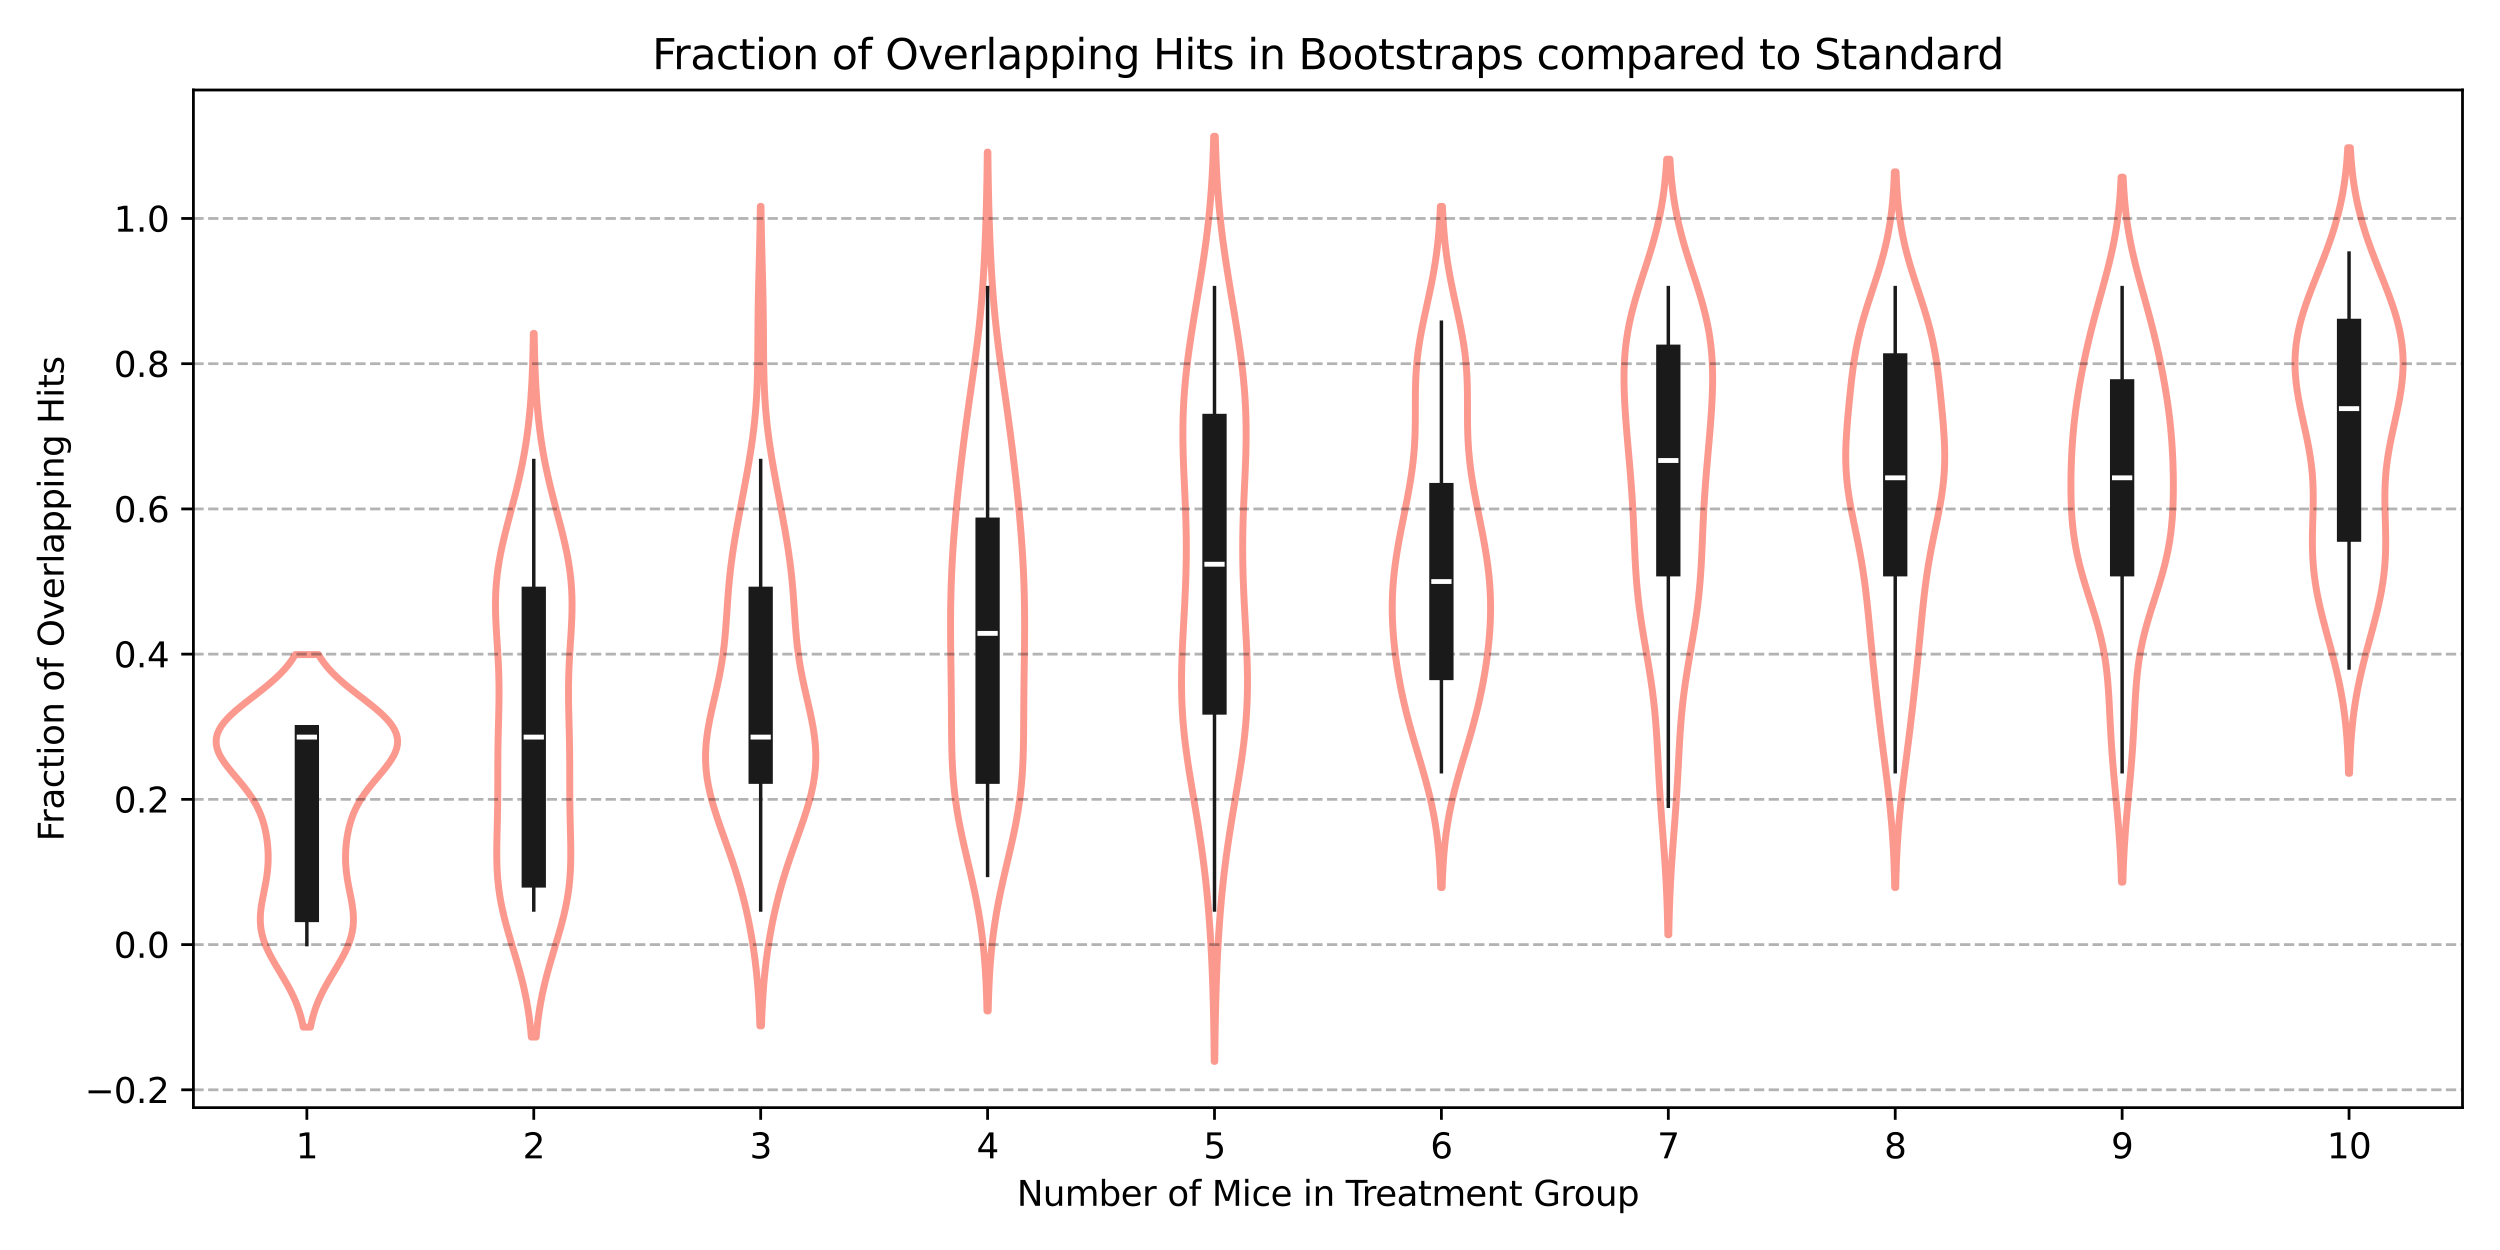 <?xml version="1.0" encoding="utf-8" standalone="no"?>
<!DOCTYPE svg PUBLIC "-//W3C//DTD SVG 1.1//EN"
  "http://www.w3.org/Graphics/SVG/1.1/DTD/svg11.dtd">
<svg xmlns:xlink="http://www.w3.org/1999/xlink" width="720pt" height="360pt" viewBox="0 0 720 360" xmlns="http://www.w3.org/2000/svg" version="1.1">
 <defs>
  <style type="text/css">*{stroke-linejoin: round; stroke-linecap: butt}</style>
 </defs>
 <g id="figure_1">
  <g id="patch_1">
   <path d="M 0 360 
L 720 360 
L 720 0 
L 0 0 
z
" style="fill: #ffffff"/>
  </g>
  <g id="axes_1">
   <g id="patch_2">
    <path d="M 55.7 319 
L 709.2 319 
L 709.2 25.92 
L 55.7 25.92 
z
" style="fill: #ffffff"/>
   </g>
   <g id="PolyCollection_1">
    <path d="M 89.429 295.807 
L 87.321 295.807 
L 87.104 294.723 
L 86.853 293.639 
L 86.567 292.556 
L 86.244 291.472 
L 85.881 290.388 
L 85.479 289.305 
L 85.037 288.221 
L 84.555 287.137 
L 84.037 286.054 
L 83.483 284.97 
L 82.899 283.886 
L 82.288 282.803 
L 81.658 281.719 
L 81.014 280.635 
L 80.365 279.552 
L 79.718 278.468 
L 79.082 277.384 
L 78.466 276.301 
L 77.879 275.217 
L 77.33 274.134 
L 76.826 273.05 
L 76.373 271.966 
L 75.979 270.883 
L 75.646 269.799 
L 75.379 268.715 
L 75.179 267.632 
L 75.044 266.548 
L 74.974 265.464 
L 74.965 264.381 
L 75.011 263.297 
L 75.106 262.213 
L 75.242 261.13 
L 75.412 260.046 
L 75.606 258.962 
L 75.816 257.879 
L 76.033 256.795 
L 76.248 255.712 
L 76.455 254.628 
L 76.646 253.544 
L 76.816 252.461 
L 76.961 251.377 
L 77.076 250.293 
L 77.161 249.21 
L 77.214 248.126 
L 77.234 247.042 
L 77.222 245.959 
L 77.179 244.875 
L 77.103 243.791 
L 76.997 242.708 
L 76.859 241.624 
L 76.689 240.54 
L 76.484 239.457 
L 76.242 238.373 
L 75.96 237.289 
L 75.634 236.206 
L 75.258 235.122 
L 74.83 234.039 
L 74.344 232.955 
L 73.797 231.871 
L 73.187 230.788 
L 72.513 229.704 
L 71.779 228.62 
L 70.988 227.537 
L 70.148 226.453 
L 69.268 225.369 
L 68.364 224.286 
L 67.45 223.202 
L 66.546 222.118 
L 65.673 221.035 
L 64.852 219.951 
L 64.107 218.867 
L 63.459 217.784 
L 62.93 216.7 
L 62.54 215.616 
L 62.304 214.533 
L 62.235 213.449 
L 62.342 212.366 
L 62.629 211.282 
L 63.095 210.198 
L 63.734 209.115 
L 64.536 208.031 
L 65.487 206.947 
L 66.57 205.864 
L 67.763 204.78 
L 69.045 203.696 
L 70.39 202.613 
L 71.775 201.529 
L 73.177 200.445 
L 74.572 199.362 
L 75.941 198.278 
L 77.265 197.194 
L 78.529 196.111 
L 79.72 195.027 
L 80.83 193.944 
L 81.851 192.86 
L 82.781 191.776 
L 83.617 190.693 
L 84.362 189.609 
L 85.018 188.525 
L 91.732 188.525 
L 91.732 188.525 
L 92.388 189.609 
L 93.133 190.693 
L 93.969 191.776 
L 94.899 192.86 
L 95.92 193.944 
L 97.03 195.027 
L 98.221 196.111 
L 99.485 197.194 
L 100.809 198.278 
L 102.178 199.362 
L 103.573 200.445 
L 104.975 201.529 
L 106.36 202.613 
L 107.705 203.696 
L 108.987 204.78 
L 110.18 205.864 
L 111.263 206.947 
L 112.214 208.031 
L 113.016 209.115 
L 113.655 210.198 
L 114.121 211.282 
L 114.408 212.366 
L 114.515 213.449 
L 114.446 214.533 
L 114.21 215.616 
L 113.82 216.7 
L 113.291 217.784 
L 112.643 218.867 
L 111.898 219.951 
L 111.077 221.035 
L 110.204 222.118 
L 109.3 223.202 
L 108.386 224.286 
L 107.482 225.369 
L 106.602 226.453 
L 105.762 227.537 
L 104.971 228.62 
L 104.237 229.704 
L 103.563 230.788 
L 102.953 231.871 
L 102.406 232.955 
L 101.92 234.039 
L 101.492 235.122 
L 101.116 236.206 
L 100.79 237.289 
L 100.508 238.373 
L 100.266 239.457 
L 100.061 240.54 
L 99.891 241.624 
L 99.753 242.708 
L 99.647 243.791 
L 99.571 244.875 
L 99.528 245.959 
L 99.516 247.042 
L 99.536 248.126 
L 99.589 249.21 
L 99.674 250.293 
L 99.789 251.377 
L 99.934 252.461 
L 100.104 253.544 
L 100.295 254.628 
L 100.502 255.712 
L 100.717 256.795 
L 100.934 257.879 
L 101.144 258.962 
L 101.338 260.046 
L 101.508 261.13 
L 101.644 262.213 
L 101.739 263.297 
L 101.785 264.381 
L 101.776 265.464 
L 101.706 266.548 
L 101.571 267.632 
L 101.371 268.715 
L 101.104 269.799 
L 100.771 270.883 
L 100.377 271.966 
L 99.924 273.05 
L 99.42 274.134 
L 98.871 275.217 
L 98.284 276.301 
L 97.668 277.384 
L 97.032 278.468 
L 96.385 279.552 
L 95.736 280.635 
L 95.092 281.719 
L 94.462 282.803 
L 93.851 283.886 
L 93.267 284.97 
L 92.713 286.054 
L 92.195 287.137 
L 91.713 288.221 
L 91.271 289.305 
L 90.869 290.388 
L 90.506 291.472 
L 90.183 292.556 
L 89.897 293.639 
L 89.646 294.723 
L 89.429 295.807 
L 89.429 295.807 
z
" clip-path="url(#p3dfc339bfe)" style="fill: none; stroke: #fa8072; stroke-opacity: 0.8; stroke-width: 2"/>
   </g>
   <g id="PolyCollection_2">
    <path d="M 154.425 298.683 
L 153.025 298.683 
L 152.838 296.636 
L 152.614 294.589 
L 152.349 292.542 
L 152.04 290.495 
L 151.686 288.448 
L 151.284 286.401 
L 150.836 284.354 
L 150.345 282.307 
L 149.813 280.26 
L 149.247 278.213 
L 148.654 276.166 
L 148.044 274.119 
L 147.428 272.072 
L 146.818 270.025 
L 146.225 267.978 
L 145.661 265.931 
L 145.138 263.884 
L 144.665 261.837 
L 144.25 259.79 
L 143.898 257.743 
L 143.612 255.696 
L 143.391 253.649 
L 143.233 251.601 
L 143.131 249.554 
L 143.079 247.507 
L 143.066 245.46 
L 143.083 243.413 
L 143.121 241.366 
L 143.169 239.319 
L 143.219 237.272 
L 143.266 235.225 
L 143.305 233.178 
L 143.334 231.131 
L 143.352 229.084 
L 143.361 227.037 
L 143.364 224.99 
L 143.366 222.943 
L 143.369 220.896 
L 143.379 218.849 
L 143.396 216.802 
L 143.424 214.755 
L 143.462 212.708 
L 143.508 210.661 
L 143.56 208.614 
L 143.612 206.567 
L 143.659 204.52 
L 143.697 202.473 
L 143.718 200.426 
L 143.719 198.378 
L 143.696 196.331 
L 143.648 194.284 
L 143.574 192.237 
L 143.477 190.19 
L 143.361 188.143 
L 143.233 186.096 
L 143.1 184.049 
L 142.972 182.002 
L 142.859 179.955 
L 142.769 177.908 
L 142.713 175.861 
L 142.699 173.814 
L 142.734 171.767 
L 142.824 169.72 
L 142.973 167.673 
L 143.181 165.626 
L 143.45 163.579 
L 143.775 161.532 
L 144.153 159.485 
L 144.579 157.438 
L 145.044 155.391 
L 145.542 153.344 
L 146.063 151.297 
L 146.599 149.25 
L 147.142 147.203 
L 147.684 145.155 
L 148.216 143.108 
L 148.734 141.061 
L 149.23 139.014 
L 149.702 136.967 
L 150.146 134.92 
L 150.559 132.873 
L 150.94 130.826 
L 151.289 128.779 
L 151.607 126.732 
L 151.893 124.685 
L 152.149 122.638 
L 152.377 120.591 
L 152.579 118.544 
L 152.756 116.497 
L 152.911 114.45 
L 153.046 112.403 
L 153.162 110.356 
L 153.262 108.309 
L 153.347 106.262 
L 153.418 104.215 
L 153.478 102.168 
L 153.528 100.121 
L 153.57 98.074 
L 153.603 96.027 
L 153.847 96.027 
L 153.847 96.027 
L 153.88 98.074 
L 153.922 100.121 
L 153.972 102.168 
L 154.032 104.215 
L 154.103 106.262 
L 154.188 108.309 
L 154.288 110.356 
L 154.404 112.403 
L 154.539 114.45 
L 154.694 116.497 
L 154.871 118.544 
L 155.073 120.591 
L 155.301 122.638 
L 155.557 124.685 
L 155.843 126.732 
L 156.161 128.779 
L 156.51 130.826 
L 156.891 132.873 
L 157.304 134.92 
L 157.748 136.967 
L 158.22 139.014 
L 158.716 141.061 
L 159.234 143.108 
L 159.766 145.155 
L 160.308 147.203 
L 160.851 149.25 
L 161.387 151.297 
L 161.908 153.344 
L 162.406 155.391 
L 162.871 157.438 
L 163.297 159.485 
L 163.675 161.532 
L 164 163.579 
L 164.269 165.626 
L 164.477 167.673 
L 164.626 169.72 
L 164.716 171.767 
L 164.751 173.814 
L 164.737 175.861 
L 164.681 177.908 
L 164.591 179.955 
L 164.478 182.002 
L 164.35 184.049 
L 164.217 186.096 
L 164.089 188.143 
L 163.973 190.19 
L 163.876 192.237 
L 163.802 194.284 
L 163.754 196.331 
L 163.731 198.378 
L 163.732 200.426 
L 163.753 202.473 
L 163.791 204.52 
L 163.838 206.567 
L 163.89 208.614 
L 163.942 210.661 
L 163.988 212.708 
L 164.026 214.755 
L 164.054 216.802 
L 164.071 218.849 
L 164.081 220.896 
L 164.084 222.943 
L 164.086 224.99 
L 164.089 227.037 
L 164.098 229.084 
L 164.116 231.131 
L 164.145 233.178 
L 164.184 235.225 
L 164.231 237.272 
L 164.281 239.319 
L 164.329 241.366 
L 164.367 243.413 
L 164.384 245.46 
L 164.371 247.507 
L 164.319 249.554 
L 164.217 251.601 
L 164.059 253.649 
L 163.838 255.696 
L 163.552 257.743 
L 163.2 259.79 
L 162.785 261.837 
L 162.312 263.884 
L 161.789 265.931 
L 161.225 267.978 
L 160.632 270.025 
L 160.022 272.072 
L 159.406 274.119 
L 158.796 276.166 
L 158.203 278.213 
L 157.637 280.26 
L 157.105 282.307 
L 156.614 284.354 
L 156.166 286.401 
L 155.764 288.448 
L 155.41 290.495 
L 155.101 292.542 
L 154.836 294.589 
L 154.612 296.636 
L 154.425 298.683 
L 154.425 298.683 
z
" clip-path="url(#p3dfc339bfe)" style="fill: none; stroke: #fa8072; stroke-opacity: 0.8; stroke-width: 2"/>
   </g>
   <g id="PolyCollection_3">
    <path d="M 219.309 295.45 
L 218.841 295.45 
L 218.759 293.066 
L 218.656 290.682 
L 218.529 288.298 
L 218.375 285.914 
L 218.191 283.53 
L 217.974 281.146 
L 217.723 278.762 
L 217.437 276.378 
L 217.115 273.994 
L 216.754 271.609 
L 216.355 269.225 
L 215.916 266.841 
L 215.437 264.457 
L 214.915 262.073 
L 214.349 259.689 
L 213.738 257.305 
L 213.08 254.921 
L 212.377 252.537 
L 211.63 250.153 
L 210.844 247.769 
L 210.025 245.385 
L 209.183 243.001 
L 208.331 240.617 
L 207.485 238.233 
L 206.663 235.849 
L 205.885 233.464 
L 205.172 231.08 
L 204.543 228.696 
L 204.019 226.312 
L 203.614 223.928 
L 203.34 221.544 
L 203.204 219.16 
L 203.206 216.776 
L 203.341 214.392 
L 203.597 212.008 
L 203.958 209.624 
L 204.403 207.24 
L 204.908 204.856 
L 205.449 202.472 
L 206 200.088 
L 206.539 197.704 
L 207.048 195.319 
L 207.51 192.935 
L 207.919 190.551 
L 208.269 188.167 
L 208.562 185.783 
L 208.806 183.399 
L 209.008 181.015 
L 209.183 178.631 
L 209.344 176.247 
L 209.504 173.863 
L 209.675 171.479 
L 209.868 169.095 
L 210.09 166.711 
L 210.347 164.327 
L 210.639 161.943 
L 210.966 159.559 
L 211.327 157.174 
L 211.716 154.79 
L 212.128 152.406 
L 212.559 150.022 
L 213.002 147.638 
L 213.453 145.254 
L 213.906 142.87 
L 214.356 140.486 
L 214.799 138.102 
L 215.23 135.718 
L 215.644 133.334 
L 216.037 130.95 
L 216.404 128.566 
L 216.741 126.182 
L 217.045 123.798 
L 217.312 121.414 
L 217.543 119.029 
L 217.735 116.645 
L 217.89 114.261 
L 218.011 111.877 
L 218.101 109.493 
L 218.164 107.109 
L 218.206 104.725 
L 218.233 102.341 
L 218.251 99.957 
L 218.265 97.573 
L 218.28 95.189 
L 218.299 92.805 
L 218.326 90.421 
L 218.361 88.037 
L 218.405 85.653 
L 218.456 83.269 
L 218.514 80.884 
L 218.575 78.5 
L 218.639 76.116 
L 218.701 73.732 
L 218.761 71.348 
L 218.817 68.964 
L 218.867 66.58 
L 218.91 64.196 
L 218.947 61.812 
L 218.978 59.428 
L 219.172 59.428 
L 219.172 59.428 
L 219.203 61.812 
L 219.24 64.196 
L 219.283 66.58 
L 219.333 68.964 
L 219.389 71.348 
L 219.449 73.732 
L 219.511 76.116 
L 219.575 78.5 
L 219.636 80.884 
L 219.694 83.269 
L 219.745 85.653 
L 219.789 88.037 
L 219.824 90.421 
L 219.851 92.805 
L 219.87 95.189 
L 219.885 97.573 
L 219.899 99.957 
L 219.917 102.341 
L 219.944 104.725 
L 219.986 107.109 
L 220.049 109.493 
L 220.139 111.877 
L 220.26 114.261 
L 220.415 116.645 
L 220.607 119.029 
L 220.838 121.414 
L 221.105 123.798 
L 221.409 126.182 
L 221.746 128.566 
L 222.113 130.95 
L 222.506 133.334 
L 222.92 135.718 
L 223.351 138.102 
L 223.794 140.486 
L 224.244 142.87 
L 224.697 145.254 
L 225.148 147.638 
L 225.591 150.022 
L 226.022 152.406 
L 226.434 154.79 
L 226.823 157.174 
L 227.184 159.559 
L 227.511 161.943 
L 227.803 164.327 
L 228.06 166.711 
L 228.282 169.095 
L 228.475 171.479 
L 228.646 173.863 
L 228.806 176.247 
L 228.967 178.631 
L 229.142 181.015 
L 229.344 183.399 
L 229.588 185.783 
L 229.881 188.167 
L 230.231 190.551 
L 230.64 192.935 
L 231.102 195.319 
L 231.611 197.704 
L 232.15 200.088 
L 232.701 202.472 
L 233.242 204.856 
L 233.747 207.24 
L 234.192 209.624 
L 234.553 212.008 
L 234.809 214.392 
L 234.944 216.776 
L 234.946 219.16 
L 234.81 221.544 
L 234.536 223.928 
L 234.131 226.312 
L 233.607 228.696 
L 232.978 231.08 
L 232.265 233.464 
L 231.487 235.849 
L 230.665 238.233 
L 229.819 240.617 
L 228.967 243.001 
L 228.125 245.385 
L 227.306 247.769 
L 226.52 250.153 
L 225.773 252.537 
L 225.07 254.921 
L 224.412 257.305 
L 223.801 259.689 
L 223.235 262.073 
L 222.713 264.457 
L 222.234 266.841 
L 221.795 269.225 
L 221.396 271.609 
L 221.035 273.994 
L 220.713 276.378 
L 220.427 278.762 
L 220.176 281.146 
L 219.959 283.53 
L 219.775 285.914 
L 219.621 288.298 
L 219.494 290.682 
L 219.391 293.066 
L 219.309 295.45 
L 219.309 295.45 
z
" clip-path="url(#p3dfc339bfe)" style="fill: none; stroke: #fa8072; stroke-opacity: 0.8; stroke-width: 2"/>
   </g>
   <g id="PolyCollection_4">
    <path d="M 284.602 291.15 
L 284.248 291.15 
L 284.186 288.652 
L 284.106 286.153 
L 284.005 283.655 
L 283.879 281.157 
L 283.724 278.658 
L 283.536 276.16 
L 283.311 273.661 
L 283.047 271.163 
L 282.739 268.665 
L 282.387 266.166 
L 281.989 263.668 
L 281.548 261.17 
L 281.066 258.671 
L 280.547 256.173 
L 279.998 253.675 
L 279.426 251.176 
L 278.842 248.678 
L 278.255 246.179 
L 277.678 243.681 
L 277.121 241.183 
L 276.596 238.684 
L 276.111 236.186 
L 275.675 233.688 
L 275.294 231.189 
L 274.97 228.691 
L 274.704 226.193 
L 274.493 223.694 
L 274.333 221.196 
L 274.217 218.697 
L 274.137 216.199 
L 274.085 213.701 
L 274.053 211.202 
L 274.032 208.704 
L 274.017 206.206 
L 274.002 203.707 
L 273.983 201.209 
L 273.959 198.711 
L 273.93 196.212 
L 273.897 193.714 
L 273.862 191.215 
L 273.827 188.717 
L 273.797 186.219 
L 273.774 183.72 
L 273.761 181.222 
L 273.762 178.724 
L 273.778 176.225 
L 273.811 173.727 
L 273.863 171.229 
L 273.935 168.73 
L 274.028 166.232 
L 274.14 163.733 
L 274.272 161.235 
L 274.424 158.737 
L 274.594 156.238 
L 274.782 153.74 
L 274.986 151.242 
L 275.204 148.743 
L 275.437 146.245 
L 275.682 143.747 
L 275.939 141.248 
L 276.207 138.75 
L 276.484 136.251 
L 276.772 133.753 
L 277.069 131.255 
L 277.375 128.756 
L 277.692 126.258 
L 278.017 123.76 
L 278.352 121.261 
L 278.694 118.763 
L 279.043 116.265 
L 279.397 113.766 
L 279.752 111.268 
L 280.107 108.769 
L 280.457 106.271 
L 280.799 103.773 
L 281.129 101.274 
L 281.444 98.776 
L 281.742 96.278 
L 282.021 93.779 
L 282.278 91.281 
L 282.515 88.783 
L 282.731 86.284 
L 282.926 83.786 
L 283.103 81.287 
L 283.263 78.789 
L 283.407 76.291 
L 283.536 73.792 
L 283.654 71.294 
L 283.759 68.796 
L 283.855 66.297 
L 283.94 63.799 
L 284.017 61.301 
L 284.084 58.802 
L 284.144 56.304 
L 284.196 53.805 
L 284.241 51.307 
L 284.279 48.809 
L 284.31 46.31 
L 284.336 43.812 
L 284.514 43.812 
L 284.514 43.812 
L 284.54 46.31 
L 284.571 48.809 
L 284.609 51.307 
L 284.654 53.805 
L 284.706 56.304 
L 284.766 58.802 
L 284.833 61.301 
L 284.91 63.799 
L 284.995 66.297 
L 285.091 68.796 
L 285.196 71.294 
L 285.314 73.792 
L 285.443 76.291 
L 285.587 78.789 
L 285.747 81.287 
L 285.924 83.786 
L 286.119 86.284 
L 286.335 88.783 
L 286.572 91.281 
L 286.829 93.779 
L 287.108 96.278 
L 287.406 98.776 
L 287.721 101.274 
L 288.051 103.773 
L 288.393 106.271 
L 288.743 108.769 
L 289.098 111.268 
L 289.453 113.766 
L 289.807 116.265 
L 290.156 118.763 
L 290.498 121.261 
L 290.833 123.76 
L 291.158 126.258 
L 291.475 128.756 
L 291.781 131.255 
L 292.078 133.753 
L 292.366 136.251 
L 292.643 138.75 
L 292.911 141.248 
L 293.168 143.747 
L 293.413 146.245 
L 293.646 148.743 
L 293.864 151.242 
L 294.068 153.74 
L 294.256 156.238 
L 294.426 158.737 
L 294.578 161.235 
L 294.71 163.733 
L 294.822 166.232 
L 294.915 168.73 
L 294.987 171.229 
L 295.039 173.727 
L 295.072 176.225 
L 295.088 178.724 
L 295.089 181.222 
L 295.076 183.72 
L 295.053 186.219 
L 295.023 188.717 
L 294.988 191.215 
L 294.953 193.714 
L 294.92 196.212 
L 294.891 198.711 
L 294.867 201.209 
L 294.848 203.707 
L 294.833 206.206 
L 294.818 208.704 
L 294.797 211.202 
L 294.765 213.701 
L 294.713 216.199 
L 294.633 218.697 
L 294.517 221.196 
L 294.357 223.694 
L 294.146 226.193 
L 293.88 228.691 
L 293.556 231.189 
L 293.175 233.688 
L 292.739 236.186 
L 292.254 238.684 
L 291.729 241.183 
L 291.172 243.681 
L 290.595 246.179 
L 290.008 248.678 
L 289.424 251.176 
L 288.852 253.675 
L 288.303 256.173 
L 287.784 258.671 
L 287.302 261.17 
L 286.861 263.668 
L 286.463 266.166 
L 286.111 268.665 
L 285.803 271.163 
L 285.539 273.661 
L 285.314 276.16 
L 285.126 278.658 
L 284.971 281.157 
L 284.845 283.655 
L 284.744 286.153 
L 284.664 288.652 
L 284.602 291.15 
L 284.602 291.15 
z
" clip-path="url(#p3dfc339bfe)" style="fill: none; stroke: #fa8072; stroke-opacity: 0.8; stroke-width: 2"/>
   </g>
   <g id="PolyCollection_5">
    <path d="M 349.86 305.678 
L 349.69 305.678 
L 349.665 302.987 
L 349.634 300.296 
L 349.596 297.604 
L 349.551 294.913 
L 349.497 292.222 
L 349.435 289.531 
L 349.362 286.839 
L 349.278 284.148 
L 349.182 281.457 
L 349.074 278.765 
L 348.951 276.074 
L 348.814 273.383 
L 348.661 270.692 
L 348.491 268 
L 348.303 265.309 
L 348.094 262.618 
L 347.865 259.926 
L 347.613 257.235 
L 347.337 254.544 
L 347.037 251.853 
L 346.713 249.161 
L 346.363 246.47 
L 345.989 243.779 
L 345.592 241.088 
L 345.175 238.396 
L 344.742 235.705 
L 344.295 233.014 
L 343.842 230.322 
L 343.388 227.631 
L 342.94 224.94 
L 342.506 222.249 
L 342.094 219.557 
L 341.71 216.866 
L 341.362 214.175 
L 341.057 211.484 
L 340.799 208.792 
L 340.592 206.101 
L 340.438 203.41 
L 340.335 200.718 
L 340.284 198.027 
L 340.28 195.336 
L 340.318 192.645 
L 340.392 189.953 
L 340.496 187.262 
L 340.622 184.571 
L 340.762 181.879 
L 340.91 179.188 
L 341.058 176.497 
L 341.2 173.806 
L 341.33 171.114 
L 341.444 168.423 
L 341.536 165.732 
L 341.604 163.041 
L 341.645 160.349 
L 341.658 157.658 
L 341.641 154.967 
L 341.596 152.275 
L 341.525 149.584 
L 341.432 146.893 
L 341.321 144.202 
L 341.199 141.51 
L 341.073 138.819 
L 340.952 136.128 
L 340.842 133.436 
L 340.753 130.745 
L 340.692 128.054 
L 340.666 125.363 
L 340.679 122.671 
L 340.737 119.98 
L 340.841 117.289 
L 340.991 114.598 
L 341.188 111.906 
L 341.43 109.215 
L 341.714 106.524 
L 342.035 103.832 
L 342.39 101.141 
L 342.774 98.45 
L 343.182 95.759 
L 343.608 93.067 
L 344.048 90.376 
L 344.495 87.685 
L 344.945 84.994 
L 345.392 82.302 
L 345.831 79.611 
L 346.258 76.92 
L 346.666 74.228 
L 347.054 71.537 
L 347.416 68.846 
L 347.751 66.155 
L 348.057 63.463 
L 348.333 60.772 
L 348.578 58.081 
L 348.792 55.389 
L 348.978 52.698 
L 349.136 50.007 
L 349.27 47.316 
L 349.38 44.624 
L 349.47 41.933 
L 349.543 39.242 
L 350.007 39.242 
L 350.007 39.242 
L 350.08 41.933 
L 350.17 44.624 
L 350.28 47.316 
L 350.414 50.007 
L 350.572 52.698 
L 350.758 55.389 
L 350.972 58.081 
L 351.217 60.772 
L 351.493 63.463 
L 351.799 66.155 
L 352.134 68.846 
L 352.496 71.537 
L 352.884 74.228 
L 353.292 76.92 
L 353.719 79.611 
L 354.158 82.302 
L 354.605 84.994 
L 355.055 87.685 
L 355.502 90.376 
L 355.942 93.067 
L 356.368 95.759 
L 356.776 98.45 
L 357.16 101.141 
L 357.515 103.832 
L 357.836 106.524 
L 358.12 109.215 
L 358.362 111.906 
L 358.559 114.598 
L 358.709 117.289 
L 358.813 119.98 
L 358.871 122.671 
L 358.884 125.363 
L 358.858 128.054 
L 358.797 130.745 
L 358.708 133.436 
L 358.598 136.128 
L 358.477 138.819 
L 358.351 141.51 
L 358.229 144.202 
L 358.118 146.893 
L 358.025 149.584 
L 357.954 152.275 
L 357.909 154.967 
L 357.892 157.658 
L 357.905 160.349 
L 357.946 163.041 
L 358.014 165.732 
L 358.106 168.423 
L 358.22 171.114 
L 358.35 173.806 
L 358.492 176.497 
L 358.64 179.188 
L 358.788 181.879 
L 358.928 184.571 
L 359.054 187.262 
L 359.158 189.953 
L 359.232 192.645 
L 359.27 195.336 
L 359.266 198.027 
L 359.215 200.718 
L 359.112 203.41 
L 358.958 206.101 
L 358.751 208.792 
L 358.493 211.484 
L 358.188 214.175 
L 357.84 216.866 
L 357.456 219.557 
L 357.044 222.249 
L 356.61 224.94 
L 356.162 227.631 
L 355.708 230.322 
L 355.255 233.014 
L 354.808 235.705 
L 354.375 238.396 
L 353.958 241.088 
L 353.561 243.779 
L 353.187 246.47 
L 352.837 249.161 
L 352.513 251.853 
L 352.213 254.544 
L 351.937 257.235 
L 351.685 259.926 
L 351.456 262.618 
L 351.247 265.309 
L 351.059 268 
L 350.889 270.692 
L 350.736 273.383 
L 350.599 276.074 
L 350.476 278.765 
L 350.368 281.457 
L 350.272 284.148 
L 350.188 286.839 
L 350.115 289.531 
L 350.053 292.222 
L 349.999 294.913 
L 349.954 297.604 
L 349.916 300.296 
L 349.885 302.987 
L 349.86 305.678 
L 349.86 305.678 
z
" clip-path="url(#p3dfc339bfe)" style="fill: none; stroke: #fa8072; stroke-opacity: 0.8; stroke-width: 2"/>
   </g>
   <g id="PolyCollection_6">
    <path d="M 415.332 255.607 
L 414.918 255.607 
L 414.852 253.625 
L 414.769 251.644 
L 414.665 249.662 
L 414.538 247.681 
L 414.384 245.699 
L 414.2 243.718 
L 413.983 241.736 
L 413.73 239.755 
L 413.44 237.773 
L 413.111 235.792 
L 412.742 233.81 
L 412.333 231.829 
L 411.887 229.847 
L 411.406 227.866 
L 410.893 225.884 
L 410.353 223.903 
L 409.791 221.921 
L 409.213 219.94 
L 408.626 217.958 
L 408.036 215.977 
L 407.45 213.995 
L 406.872 212.014 
L 406.31 210.032 
L 405.766 208.051 
L 405.245 206.07 
L 404.75 204.088 
L 404.283 202.107 
L 403.844 200.125 
L 403.434 198.144 
L 403.054 196.162 
L 402.704 194.181 
L 402.382 192.199 
L 402.091 190.218 
L 401.829 188.236 
L 401.599 186.255 
L 401.401 184.273 
L 401.237 182.292 
L 401.11 180.31 
L 401.02 178.329 
L 400.971 176.347 
L 400.965 174.366 
L 401.001 172.384 
L 401.082 170.403 
L 401.207 168.421 
L 401.374 166.44 
L 401.583 164.458 
L 401.83 162.477 
L 402.112 160.495 
L 402.426 158.514 
L 402.766 156.532 
L 403.129 154.551 
L 403.509 152.569 
L 403.901 150.588 
L 404.298 148.606 
L 404.696 146.625 
L 405.087 144.643 
L 405.467 142.662 
L 405.829 140.68 
L 406.167 138.699 
L 406.476 136.717 
L 406.75 134.736 
L 406.987 132.754 
L 407.184 130.773 
L 407.341 128.791 
L 407.458 126.81 
L 407.538 124.828 
L 407.587 122.847 
L 407.611 120.865 
L 407.619 118.884 
L 407.619 116.902 
L 407.622 114.921 
L 407.639 112.94 
L 407.677 110.958 
L 407.746 108.977 
L 407.853 106.995 
L 408.003 105.014 
L 408.2 103.032 
L 408.442 101.051 
L 408.73 99.069 
L 409.06 97.088 
L 409.425 95.106 
L 409.82 93.125 
L 410.236 91.143 
L 410.665 89.162 
L 411.099 87.18 
L 411.529 85.199 
L 411.947 83.217 
L 412.347 81.236 
L 412.723 79.254 
L 413.072 77.273 
L 413.389 75.291 
L 413.674 73.31 
L 413.927 71.328 
L 414.146 69.347 
L 414.335 67.365 
L 414.495 65.384 
L 414.629 63.402 
L 414.739 61.421 
L 414.828 59.439 
L 415.422 59.439 
L 415.422 59.439 
L 415.511 61.421 
L 415.621 63.402 
L 415.755 65.384 
L 415.915 67.365 
L 416.104 69.347 
L 416.323 71.328 
L 416.576 73.31 
L 416.861 75.291 
L 417.178 77.273 
L 417.527 79.254 
L 417.903 81.236 
L 418.303 83.217 
L 418.721 85.199 
L 419.151 87.18 
L 419.585 89.162 
L 420.014 91.143 
L 420.43 93.125 
L 420.825 95.106 
L 421.19 97.088 
L 421.52 99.069 
L 421.808 101.051 
L 422.05 103.032 
L 422.247 105.014 
L 422.397 106.995 
L 422.504 108.977 
L 422.573 110.958 
L 422.611 112.94 
L 422.628 114.921 
L 422.631 116.902 
L 422.631 118.884 
L 422.639 120.865 
L 422.663 122.847 
L 422.712 124.828 
L 422.792 126.81 
L 422.909 128.791 
L 423.066 130.773 
L 423.263 132.754 
L 423.5 134.736 
L 423.774 136.717 
L 424.083 138.699 
L 424.421 140.68 
L 424.783 142.662 
L 425.163 144.643 
L 425.554 146.625 
L 425.952 148.606 
L 426.349 150.588 
L 426.741 152.569 
L 427.121 154.551 
L 427.484 156.532 
L 427.824 158.514 
L 428.138 160.495 
L 428.42 162.477 
L 428.667 164.458 
L 428.876 166.44 
L 429.043 168.421 
L 429.168 170.403 
L 429.249 172.384 
L 429.285 174.366 
L 429.279 176.347 
L 429.23 178.329 
L 429.14 180.31 
L 429.013 182.292 
L 428.849 184.273 
L 428.651 186.255 
L 428.421 188.236 
L 428.159 190.218 
L 427.868 192.199 
L 427.546 194.181 
L 427.196 196.162 
L 426.816 198.144 
L 426.406 200.125 
L 425.967 202.107 
L 425.5 204.088 
L 425.005 206.07 
L 424.484 208.051 
L 423.94 210.032 
L 423.378 212.014 
L 422.8 213.995 
L 422.214 215.977 
L 421.624 217.958 
L 421.037 219.94 
L 420.459 221.921 
L 419.897 223.903 
L 419.357 225.884 
L 418.844 227.866 
L 418.363 229.847 
L 417.917 231.829 
L 417.508 233.81 
L 417.139 235.792 
L 416.81 237.773 
L 416.52 239.755 
L 416.267 241.736 
L 416.05 243.718 
L 415.866 245.699 
L 415.712 247.681 
L 415.585 249.662 
L 415.481 251.644 
L 415.398 253.625 
L 415.332 255.607 
L 415.332 255.607 
z
" clip-path="url(#p3dfc339bfe)" style="fill: none; stroke: #fa8072; stroke-opacity: 0.8; stroke-width: 2"/>
   </g>
   <g id="PolyCollection_7">
    <path d="M 480.614 269.203 
L 480.336 269.203 
L 480.294 266.947 
L 480.242 264.691 
L 480.179 262.435 
L 480.104 260.179 
L 480.015 257.923 
L 479.914 255.666 
L 479.798 253.41 
L 479.669 251.154 
L 479.527 248.898 
L 479.374 246.642 
L 479.212 244.386 
L 479.044 242.129 
L 478.872 239.873 
L 478.699 237.617 
L 478.528 235.361 
L 478.363 233.105 
L 478.205 230.849 
L 478.056 228.592 
L 477.917 226.336 
L 477.787 224.08 
L 477.665 221.824 
L 477.547 219.568 
L 477.43 217.312 
L 477.308 215.055 
L 477.178 212.799 
L 477.032 210.543 
L 476.867 208.287 
L 476.676 206.031 
L 476.458 203.775 
L 476.209 201.518 
L 475.929 199.262 
L 475.619 197.006 
L 475.282 194.75 
L 474.923 192.494 
L 474.546 190.237 
L 474.16 187.981 
L 473.771 185.725 
L 473.387 183.469 
L 473.016 181.213 
L 472.664 178.957 
L 472.338 176.7 
L 472.041 174.444 
L 471.776 172.188 
L 471.544 169.932 
L 471.344 167.676 
L 471.174 165.42 
L 471.029 163.163 
L 470.906 160.907 
L 470.799 158.651 
L 470.7 156.395 
L 470.605 154.139 
L 470.508 151.883 
L 470.404 149.626 
L 470.289 147.37 
L 470.161 145.114 
L 470.019 142.858 
L 469.863 140.602 
L 469.693 138.346 
L 469.512 136.089 
L 469.323 133.833 
L 469.127 131.577 
L 468.929 129.321 
L 468.733 127.065 
L 468.541 124.809 
L 468.358 122.552 
L 468.188 120.296 
L 468.036 118.04 
L 467.906 115.784 
L 467.804 113.528 
L 467.737 111.272 
L 467.711 109.015 
L 467.735 106.759 
L 467.814 104.503 
L 467.955 102.247 
L 468.165 99.991 
L 468.446 97.735 
L 468.802 95.478 
L 469.232 93.222 
L 469.732 90.966 
L 470.298 88.71 
L 470.921 86.454 
L 471.591 84.197 
L 472.295 81.941 
L 473.021 79.685 
L 473.754 77.429 
L 474.48 75.173 
L 475.187 72.917 
L 475.864 70.66 
L 476.501 68.404 
L 477.089 66.148 
L 477.625 63.892 
L 478.105 61.636 
L 478.528 59.38 
L 478.896 57.123 
L 479.21 54.867 
L 479.474 52.611 
L 479.693 50.355 
L 479.872 48.099 
L 480.016 45.843 
L 480.934 45.843 
L 480.934 45.843 
L 481.078 48.099 
L 481.257 50.355 
L 481.476 52.611 
L 481.74 54.867 
L 482.054 57.123 
L 482.422 59.38 
L 482.845 61.636 
L 483.325 63.892 
L 483.861 66.148 
L 484.449 68.404 
L 485.086 70.66 
L 485.763 72.917 
L 486.47 75.173 
L 487.196 77.429 
L 487.929 79.685 
L 488.655 81.941 
L 489.359 84.197 
L 490.029 86.454 
L 490.652 88.71 
L 491.218 90.966 
L 491.718 93.222 
L 492.148 95.478 
L 492.504 97.735 
L 492.785 99.991 
L 492.995 102.247 
L 493.136 104.503 
L 493.215 106.759 
L 493.239 109.015 
L 493.213 111.272 
L 493.146 113.528 
L 493.044 115.784 
L 492.914 118.04 
L 492.762 120.296 
L 492.592 122.552 
L 492.409 124.809 
L 492.217 127.065 
L 492.021 129.321 
L 491.823 131.577 
L 491.627 133.833 
L 491.438 136.089 
L 491.257 138.346 
L 491.087 140.602 
L 490.931 142.858 
L 490.789 145.114 
L 490.661 147.37 
L 490.546 149.626 
L 490.442 151.883 
L 490.345 154.139 
L 490.25 156.395 
L 490.151 158.651 
L 490.044 160.907 
L 489.921 163.163 
L 489.776 165.42 
L 489.606 167.676 
L 489.406 169.932 
L 489.174 172.188 
L 488.909 174.444 
L 488.612 176.7 
L 488.286 178.957 
L 487.934 181.213 
L 487.563 183.469 
L 487.179 185.725 
L 486.79 187.981 
L 486.404 190.237 
L 486.027 192.494 
L 485.668 194.75 
L 485.331 197.006 
L 485.021 199.262 
L 484.741 201.518 
L 484.492 203.775 
L 484.274 206.031 
L 484.083 208.287 
L 483.918 210.543 
L 483.772 212.799 
L 483.642 215.055 
L 483.52 217.312 
L 483.403 219.568 
L 483.285 221.824 
L 483.163 224.08 
L 483.033 226.336 
L 482.894 228.592 
L 482.745 230.849 
L 482.587 233.105 
L 482.422 235.361 
L 482.251 237.617 
L 482.078 239.873 
L 481.906 242.129 
L 481.738 244.386 
L 481.576 246.642 
L 481.423 248.898 
L 481.281 251.154 
L 481.152 253.41 
L 481.036 255.666 
L 480.935 257.923 
L 480.846 260.179 
L 480.771 262.435 
L 480.708 264.691 
L 480.656 266.947 
L 480.614 269.203 
L 480.614 269.203 
z
" clip-path="url(#p3dfc339bfe)" style="fill: none; stroke: #fa8072; stroke-opacity: 0.8; stroke-width: 2"/>
   </g>
   <g id="PolyCollection_8">
    <path d="M 545.971 255.589 
L 545.679 255.589 
L 545.633 253.507 
L 545.576 251.426 
L 545.506 249.344 
L 545.422 247.262 
L 545.322 245.18 
L 545.205 243.099 
L 545.07 241.017 
L 544.917 238.935 
L 544.746 236.854 
L 544.557 234.772 
L 544.352 232.69 
L 544.131 230.608 
L 543.896 228.527 
L 543.651 226.445 
L 543.397 224.363 
L 543.136 222.282 
L 542.872 220.2 
L 542.605 218.118 
L 542.339 216.036 
L 542.075 213.955 
L 541.814 211.873 
L 541.557 209.791 
L 541.304 207.71 
L 541.056 205.628 
L 540.814 203.546 
L 540.576 201.464 
L 540.342 199.383 
L 540.114 197.301 
L 539.891 195.219 
L 539.672 193.137 
L 539.457 191.056 
L 539.247 188.974 
L 539.04 186.892 
L 538.837 184.811 
L 538.635 182.729 
L 538.434 180.647 
L 538.231 178.565 
L 538.023 176.484 
L 537.807 174.402 
L 537.58 172.32 
L 537.338 170.239 
L 537.076 168.157 
L 536.791 166.075 
L 536.481 163.993 
L 536.143 161.912 
L 535.778 159.83 
L 535.388 157.748 
L 534.976 155.667 
L 534.55 153.585 
L 534.116 151.503 
L 533.686 149.421 
L 533.27 147.34 
L 532.88 145.258 
L 532.527 143.176 
L 532.221 141.095 
L 531.969 139.013 
L 531.777 136.931 
L 531.647 134.849 
L 531.58 132.768 
L 531.571 130.686 
L 531.616 128.604 
L 531.706 126.523 
L 531.832 124.441 
L 531.987 122.359 
L 532.162 120.277 
L 532.351 118.196 
L 532.55 116.114 
L 532.757 114.032 
L 532.973 111.951 
L 533.202 109.869 
L 533.449 107.787 
L 533.722 105.705 
L 534.027 103.624 
L 534.373 101.542 
L 534.765 99.46 
L 535.208 97.379 
L 535.702 95.297 
L 536.247 93.215 
L 536.838 91.133 
L 537.469 89.052 
L 538.13 86.97 
L 538.81 84.888 
L 539.497 82.807 
L 540.179 80.725 
L 540.843 78.643 
L 541.48 76.561 
L 542.079 74.48 
L 542.634 72.398 
L 543.14 70.316 
L 543.593 68.235 
L 543.992 66.153 
L 544.338 64.071 
L 544.634 61.989 
L 544.883 59.908 
L 545.089 57.826 
L 545.258 55.744 
L 545.393 53.663 
L 545.501 51.581 
L 545.584 49.499 
L 546.066 49.499 
L 546.066 49.499 
L 546.149 51.581 
L 546.257 53.663 
L 546.392 55.744 
L 546.561 57.826 
L 546.767 59.908 
L 547.016 61.989 
L 547.312 64.071 
L 547.658 66.153 
L 548.057 68.235 
L 548.51 70.316 
L 549.016 72.398 
L 549.571 74.48 
L 550.17 76.561 
L 550.807 78.643 
L 551.471 80.725 
L 552.153 82.807 
L 552.84 84.888 
L 553.52 86.97 
L 554.181 89.052 
L 554.812 91.133 
L 555.403 93.215 
L 555.948 95.297 
L 556.442 97.379 
L 556.885 99.46 
L 557.277 101.542 
L 557.623 103.624 
L 557.928 105.705 
L 558.201 107.787 
L 558.448 109.869 
L 558.677 111.951 
L 558.893 114.032 
L 559.1 116.114 
L 559.299 118.196 
L 559.488 120.277 
L 559.663 122.359 
L 559.818 124.441 
L 559.944 126.523 
L 560.034 128.604 
L 560.079 130.686 
L 560.07 132.768 
L 560.003 134.849 
L 559.873 136.931 
L 559.681 139.013 
L 559.429 141.095 
L 559.123 143.176 
L 558.77 145.258 
L 558.38 147.34 
L 557.964 149.421 
L 557.534 151.503 
L 557.1 153.585 
L 556.674 155.667 
L 556.262 157.748 
L 555.872 159.83 
L 555.507 161.912 
L 555.169 163.993 
L 554.859 166.075 
L 554.574 168.157 
L 554.312 170.239 
L 554.07 172.32 
L 553.843 174.402 
L 553.627 176.484 
L 553.419 178.565 
L 553.216 180.647 
L 553.015 182.729 
L 552.813 184.811 
L 552.61 186.892 
L 552.403 188.974 
L 552.193 191.056 
L 551.978 193.137 
L 551.759 195.219 
L 551.536 197.301 
L 551.308 199.383 
L 551.074 201.464 
L 550.836 203.546 
L 550.594 205.628 
L 550.346 207.71 
L 550.093 209.791 
L 549.836 211.873 
L 549.575 213.955 
L 549.311 216.036 
L 549.045 218.118 
L 548.778 220.2 
L 548.514 222.282 
L 548.253 224.363 
L 547.999 226.445 
L 547.754 228.527 
L 547.519 230.608 
L 547.298 232.69 
L 547.093 234.772 
L 546.904 236.854 
L 546.733 238.935 
L 546.58 241.017 
L 546.445 243.099 
L 546.328 245.18 
L 546.228 247.262 
L 546.144 249.344 
L 546.074 251.426 
L 546.017 253.507 
L 545.971 255.589 
L 545.971 255.589 
z
" clip-path="url(#p3dfc339bfe)" style="fill: none; stroke: #fa8072; stroke-opacity: 0.8; stroke-width: 2"/>
   </g>
   <g id="PolyCollection_9">
    <path d="M 611.381 254.067 
L 610.969 254.067 
L 610.909 252.016 
L 610.835 249.965 
L 610.747 247.914 
L 610.645 245.863 
L 610.528 243.812 
L 610.396 241.761 
L 610.249 239.71 
L 610.089 237.659 
L 609.918 235.608 
L 609.737 233.557 
L 609.549 231.506 
L 609.358 229.455 
L 609.166 227.404 
L 608.976 225.353 
L 608.791 223.302 
L 608.613 221.251 
L 608.445 219.201 
L 608.288 217.15 
L 608.143 215.099 
L 608.01 213.048 
L 607.888 210.997 
L 607.776 208.946 
L 607.671 206.895 
L 607.568 204.844 
L 607.462 202.793 
L 607.347 200.742 
L 607.215 198.691 
L 607.059 196.64 
L 606.87 194.589 
L 606.642 192.538 
L 606.367 190.487 
L 606.04 188.436 
L 605.657 186.385 
L 605.218 184.334 
L 604.725 182.283 
L 604.181 180.232 
L 603.593 178.181 
L 602.972 176.13 
L 602.327 174.079 
L 601.673 172.028 
L 601.021 169.977 
L 600.386 167.926 
L 599.779 165.875 
L 599.21 163.824 
L 598.69 161.773 
L 598.224 159.722 
L 597.816 157.671 
L 597.467 155.62 
L 597.176 153.57 
L 596.941 151.519 
L 596.757 149.468 
L 596.619 147.417 
L 596.522 145.366 
L 596.46 143.315 
L 596.429 141.264 
L 596.425 139.213 
L 596.445 137.162 
L 596.489 135.111 
L 596.555 133.06 
L 596.645 131.009 
L 596.758 128.958 
L 596.897 126.907 
L 597.062 124.856 
L 597.254 122.805 
L 597.474 120.754 
L 597.722 118.703 
L 597.996 116.652 
L 598.297 114.601 
L 598.622 112.55 
L 598.972 110.499 
L 599.344 108.448 
L 599.738 106.397 
L 600.153 104.346 
L 600.589 102.295 
L 601.045 100.244 
L 601.521 98.193 
L 602.017 96.142 
L 602.531 94.091 
L 603.063 92.04 
L 603.609 89.989 
L 604.167 87.939 
L 604.732 85.888 
L 605.3 83.837 
L 605.864 81.786 
L 606.418 79.735 
L 606.956 77.684 
L 607.472 75.633 
L 607.96 73.582 
L 608.415 71.531 
L 608.833 69.48 
L 609.212 67.429 
L 609.549 65.378 
L 609.846 63.327 
L 610.103 61.276 
L 610.321 59.225 
L 610.504 57.174 
L 610.655 55.123 
L 610.778 53.072 
L 610.876 51.021 
L 611.474 51.021 
L 611.474 51.021 
L 611.572 53.072 
L 611.695 55.123 
L 611.846 57.174 
L 612.029 59.225 
L 612.247 61.276 
L 612.504 63.327 
L 612.801 65.378 
L 613.138 67.429 
L 613.517 69.48 
L 613.935 71.531 
L 614.39 73.582 
L 614.878 75.633 
L 615.394 77.684 
L 615.932 79.735 
L 616.486 81.786 
L 617.05 83.837 
L 617.618 85.888 
L 618.183 87.939 
L 618.741 89.989 
L 619.287 92.04 
L 619.819 94.091 
L 620.333 96.142 
L 620.829 98.193 
L 621.305 100.244 
L 621.761 102.295 
L 622.197 104.346 
L 622.612 106.397 
L 623.006 108.448 
L 623.378 110.499 
L 623.728 112.55 
L 624.053 114.601 
L 624.354 116.652 
L 624.628 118.703 
L 624.876 120.754 
L 625.096 122.805 
L 625.288 124.856 
L 625.453 126.907 
L 625.592 128.958 
L 625.705 131.009 
L 625.795 133.06 
L 625.861 135.111 
L 625.905 137.162 
L 625.925 139.213 
L 625.921 141.264 
L 625.89 143.315 
L 625.828 145.366 
L 625.731 147.417 
L 625.593 149.468 
L 625.409 151.519 
L 625.174 153.57 
L 624.883 155.62 
L 624.534 157.671 
L 624.126 159.722 
L 623.66 161.773 
L 623.14 163.824 
L 622.571 165.875 
L 621.964 167.926 
L 621.329 169.977 
L 620.677 172.028 
L 620.023 174.079 
L 619.378 176.13 
L 618.757 178.181 
L 618.169 180.232 
L 617.625 182.283 
L 617.132 184.334 
L 616.693 186.385 
L 616.31 188.436 
L 615.983 190.487 
L 615.708 192.538 
L 615.48 194.589 
L 615.291 196.64 
L 615.135 198.691 
L 615.003 200.742 
L 614.888 202.793 
L 614.782 204.844 
L 614.679 206.895 
L 614.574 208.946 
L 614.462 210.997 
L 614.34 213.048 
L 614.207 215.099 
L 614.062 217.15 
L 613.905 219.201 
L 613.737 221.251 
L 613.559 223.302 
L 613.374 225.353 
L 613.184 227.404 
L 612.992 229.455 
L 612.801 231.506 
L 612.613 233.557 
L 612.432 235.608 
L 612.261 237.659 
L 612.101 239.71 
L 611.954 241.761 
L 611.822 243.812 
L 611.705 245.863 
L 611.603 247.914 
L 611.515 249.965 
L 611.441 252.016 
L 611.381 254.067 
L 611.381 254.067 
z
" clip-path="url(#p3dfc339bfe)" style="fill: none; stroke: #fa8072; stroke-opacity: 0.8; stroke-width: 2"/>
   </g>
   <g id="PolyCollection_10">
    <path d="M 676.685 222.712 
L 676.365 222.712 
L 676.315 220.892 
L 676.253 219.072 
L 676.177 217.252 
L 676.084 215.432 
L 675.972 213.613 
L 675.839 211.793 
L 675.683 209.973 
L 675.501 208.153 
L 675.292 206.333 
L 675.055 204.513 
L 674.787 202.693 
L 674.49 200.873 
L 674.162 199.054 
L 673.805 197.234 
L 673.419 195.414 
L 673.006 193.594 
L 672.57 191.774 
L 672.113 189.954 
L 671.639 188.134 
L 671.153 186.314 
L 670.66 184.495 
L 670.166 182.675 
L 669.676 180.855 
L 669.196 179.035 
L 668.732 177.215 
L 668.29 175.395 
L 667.876 173.575 
L 667.495 171.755 
L 667.151 169.936 
L 666.849 168.116 
L 666.591 166.296 
L 666.378 164.476 
L 666.212 162.656 
L 666.09 160.836 
L 666.012 159.016 
L 665.972 157.196 
L 665.966 155.377 
L 665.987 153.557 
L 666.027 151.737 
L 666.078 149.917 
L 666.13 148.097 
L 666.175 146.277 
L 666.203 144.457 
L 666.206 142.637 
L 666.175 140.818 
L 666.106 138.998 
L 665.993 137.178 
L 665.833 135.358 
L 665.627 133.538 
L 665.374 131.718 
L 665.08 129.898 
L 664.748 128.078 
L 664.385 126.259 
L 663.999 124.439 
L 663.6 122.619 
L 663.198 120.799 
L 662.801 118.979 
L 662.42 117.159 
L 662.066 115.339 
L 661.747 113.519 
L 661.472 111.7 
L 661.25 109.88 
L 661.086 108.06 
L 660.987 106.24 
L 660.958 104.42 
L 661.002 102.6 
L 661.122 100.78 
L 661.317 98.96 
L 661.588 97.141 
L 661.933 95.321 
L 662.348 93.501 
L 662.828 91.681 
L 663.368 89.861 
L 663.959 88.041 
L 664.595 86.221 
L 665.265 84.401 
L 665.963 82.581 
L 666.677 80.762 
L 667.4 78.942 
L 668.124 77.122 
L 668.84 75.302 
L 669.541 73.482 
L 670.222 71.662 
L 670.876 69.842 
L 671.499 68.022 
L 672.086 66.203 
L 672.636 64.383 
L 673.146 62.563 
L 673.614 60.743 
L 674.04 58.923 
L 674.423 57.103 
L 674.764 55.283 
L 675.065 53.463 
L 675.326 51.644 
L 675.552 49.824 
L 675.744 48.004 
L 675.905 46.184 
L 676.038 44.364 
L 676.148 42.544 
L 676.902 42.544 
L 676.902 42.544 
L 677.012 44.364 
L 677.145 46.184 
L 677.306 48.004 
L 677.498 49.824 
L 677.724 51.644 
L 677.985 53.463 
L 678.286 55.283 
L 678.627 57.103 
L 679.01 58.923 
L 679.436 60.743 
L 679.904 62.563 
L 680.414 64.383 
L 680.964 66.203 
L 681.551 68.022 
L 682.174 69.842 
L 682.828 71.662 
L 683.509 73.482 
L 684.21 75.302 
L 684.926 77.122 
L 685.65 78.942 
L 686.373 80.762 
L 687.087 82.581 
L 687.785 84.401 
L 688.455 86.221 
L 689.091 88.041 
L 689.682 89.861 
L 690.222 91.681 
L 690.702 93.501 
L 691.117 95.321 
L 691.462 97.141 
L 691.733 98.96 
L 691.928 100.78 
L 692.048 102.6 
L 692.092 104.42 
L 692.063 106.24 
L 691.964 108.06 
L 691.8 109.88 
L 691.578 111.7 
L 691.303 113.519 
L 690.984 115.339 
L 690.63 117.159 
L 690.249 118.979 
L 689.852 120.799 
L 689.45 122.619 
L 689.051 124.439 
L 688.665 126.259 
L 688.302 128.078 
L 687.97 129.898 
L 687.676 131.718 
L 687.423 133.538 
L 687.217 135.358 
L 687.057 137.178 
L 686.944 138.998 
L 686.875 140.818 
L 686.844 142.637 
L 686.847 144.457 
L 686.875 146.277 
L 686.92 148.097 
L 686.972 149.917 
L 687.023 151.737 
L 687.063 153.557 
L 687.084 155.377 
L 687.078 157.196 
L 687.038 159.016 
L 686.96 160.836 
L 686.838 162.656 
L 686.672 164.476 
L 686.459 166.296 
L 686.201 168.116 
L 685.899 169.936 
L 685.555 171.755 
L 685.174 173.575 
L 684.76 175.395 
L 684.318 177.215 
L 683.854 179.035 
L 683.374 180.855 
L 682.884 182.675 
L 682.39 184.495 
L 681.897 186.314 
L 681.411 188.134 
L 680.937 189.954 
L 680.48 191.774 
L 680.044 193.594 
L 679.631 195.414 
L 679.245 197.234 
L 678.888 199.054 
L 678.56 200.873 
L 678.263 202.693 
L 677.995 204.513 
L 677.758 206.333 
L 677.549 208.153 
L 677.367 209.973 
L 677.211 211.793 
L 677.078 213.613 
L 676.966 215.432 
L 676.873 217.252 
L 676.797 219.072 
L 676.735 220.892 
L 676.685 222.712 
L 676.685 222.712 
z
" clip-path="url(#p3dfc339bfe)" style="fill: none; stroke: #fa8072; stroke-opacity: 0.8; stroke-width: 2"/>
   </g>
   <g id="matplotlib.axis_1">
    <g id="xtick_1">
     <g id="line2d_1">
      <defs>
       <path id="m30ff0775b2" d="M 0 0 
L 0 3.5 
" style="stroke: #000000; stroke-width: 0.8"/>
      </defs>
      <g>
       <use xlink:href="#m30ff0775b2" x="88.375" y="319" style="stroke: #000000; stroke-width: 0.8"/>
      </g>
     </g>
     <g id="text_1">
      <!-- 1 -->
      <g transform="translate(85.194 333.598) scale(0.1 -0.1)">
       <defs>
        <path id="DejaVuSans-31" d="M 794 531 
L 1825 531 
L 1825 4091 
L 703 3866 
L 703 4441 
L 1819 4666 
L 2450 4666 
L 2450 531 
L 3481 531 
L 3481 0 
L 794 0 
L 794 531 
z
" transform="scale(0.016)"/>
       </defs>
       <use xlink:href="#DejaVuSans-31"/>
      </g>
     </g>
    </g>
    <g id="xtick_2">
     <g id="line2d_2">
      <g>
       <use xlink:href="#m30ff0775b2" x="153.725" y="319" style="stroke: #000000; stroke-width: 0.8"/>
      </g>
     </g>
     <g id="text_2">
      <!-- 2 -->
      <g transform="translate(150.544 333.598) scale(0.1 -0.1)">
       <defs>
        <path id="DejaVuSans-32" d="M 1228 531 
L 3431 531 
L 3431 0 
L 469 0 
L 469 531 
Q 828 903 1448 1529 
Q 2069 2156 2228 2338 
Q 2531 2678 2651 2914 
Q 2772 3150 2772 3378 
Q 2772 3750 2511 3984 
Q 2250 4219 1831 4219 
Q 1534 4219 1204 4116 
Q 875 4013 500 3803 
L 500 4441 
Q 881 4594 1212 4672 
Q 1544 4750 1819 4750 
Q 2544 4750 2975 4387 
Q 3406 4025 3406 3419 
Q 3406 3131 3298 2873 
Q 3191 2616 2906 2266 
Q 2828 2175 2409 1742 
Q 1991 1309 1228 531 
z
" transform="scale(0.016)"/>
       </defs>
       <use xlink:href="#DejaVuSans-32"/>
      </g>
     </g>
    </g>
    <g id="xtick_3">
     <g id="line2d_3">
      <g>
       <use xlink:href="#m30ff0775b2" x="219.075" y="319" style="stroke: #000000; stroke-width: 0.8"/>
      </g>
     </g>
     <g id="text_3">
      <!-- 3 -->
      <g transform="translate(215.894 333.598) scale(0.1 -0.1)">
       <defs>
        <path id="DejaVuSans-33" d="M 2597 2516 
Q 3050 2419 3304 2112 
Q 3559 1806 3559 1356 
Q 3559 666 3084 287 
Q 2609 -91 1734 -91 
Q 1441 -91 1130 -33 
Q 819 25 488 141 
L 488 750 
Q 750 597 1062 519 
Q 1375 441 1716 441 
Q 2309 441 2620 675 
Q 2931 909 2931 1356 
Q 2931 1769 2642 2001 
Q 2353 2234 1838 2234 
L 1294 2234 
L 1294 2753 
L 1863 2753 
Q 2328 2753 2575 2939 
Q 2822 3125 2822 3475 
Q 2822 3834 2567 4026 
Q 2313 4219 1838 4219 
Q 1578 4219 1281 4162 
Q 984 4106 628 3988 
L 628 4550 
Q 988 4650 1302 4700 
Q 1616 4750 1894 4750 
Q 2613 4750 3031 4423 
Q 3450 4097 3450 3541 
Q 3450 3153 3228 2886 
Q 3006 2619 2597 2516 
z
" transform="scale(0.016)"/>
       </defs>
       <use xlink:href="#DejaVuSans-33"/>
      </g>
     </g>
    </g>
    <g id="xtick_4">
     <g id="line2d_4">
      <g>
       <use xlink:href="#m30ff0775b2" x="284.425" y="319" style="stroke: #000000; stroke-width: 0.8"/>
      </g>
     </g>
     <g id="text_4">
      <!-- 4 -->
      <g transform="translate(281.244 333.598) scale(0.1 -0.1)">
       <defs>
        <path id="DejaVuSans-34" d="M 2419 4116 
L 825 1625 
L 2419 1625 
L 2419 4116 
z
M 2253 4666 
L 3047 4666 
L 3047 1625 
L 3713 1625 
L 3713 1100 
L 3047 1100 
L 3047 0 
L 2419 0 
L 2419 1100 
L 313 1100 
L 313 1709 
L 2253 4666 
z
" transform="scale(0.016)"/>
       </defs>
       <use xlink:href="#DejaVuSans-34"/>
      </g>
     </g>
    </g>
    <g id="xtick_5">
     <g id="line2d_5">
      <g>
       <use xlink:href="#m30ff0775b2" x="349.775" y="319" style="stroke: #000000; stroke-width: 0.8"/>
      </g>
     </g>
     <g id="text_5">
      <!-- 5 -->
      <g transform="translate(346.594 333.598) scale(0.1 -0.1)">
       <defs>
        <path id="DejaVuSans-35" d="M 691 4666 
L 3169 4666 
L 3169 4134 
L 1269 4134 
L 1269 2991 
Q 1406 3038 1543 3061 
Q 1681 3084 1819 3084 
Q 2600 3084 3056 2656 
Q 3513 2228 3513 1497 
Q 3513 744 3044 326 
Q 2575 -91 1722 -91 
Q 1428 -91 1123 -41 
Q 819 9 494 109 
L 494 744 
Q 775 591 1075 516 
Q 1375 441 1709 441 
Q 2250 441 2565 725 
Q 2881 1009 2881 1497 
Q 2881 1984 2565 2268 
Q 2250 2553 1709 2553 
Q 1456 2553 1204 2497 
Q 953 2441 691 2322 
L 691 4666 
z
" transform="scale(0.016)"/>
       </defs>
       <use xlink:href="#DejaVuSans-35"/>
      </g>
     </g>
    </g>
    <g id="xtick_6">
     <g id="line2d_6">
      <g>
       <use xlink:href="#m30ff0775b2" x="415.125" y="319" style="stroke: #000000; stroke-width: 0.8"/>
      </g>
     </g>
     <g id="text_6">
      <!-- 6 -->
      <g transform="translate(411.944 333.598) scale(0.1 -0.1)">
       <defs>
        <path id="DejaVuSans-36" d="M 2113 2584 
Q 1688 2584 1439 2293 
Q 1191 2003 1191 1497 
Q 1191 994 1439 701 
Q 1688 409 2113 409 
Q 2538 409 2786 701 
Q 3034 994 3034 1497 
Q 3034 2003 2786 2293 
Q 2538 2584 2113 2584 
z
M 3366 4563 
L 3366 3988 
Q 3128 4100 2886 4159 
Q 2644 4219 2406 4219 
Q 1781 4219 1451 3797 
Q 1122 3375 1075 2522 
Q 1259 2794 1537 2939 
Q 1816 3084 2150 3084 
Q 2853 3084 3261 2657 
Q 3669 2231 3669 1497 
Q 3669 778 3244 343 
Q 2819 -91 2113 -91 
Q 1303 -91 875 529 
Q 447 1150 447 2328 
Q 447 3434 972 4092 
Q 1497 4750 2381 4750 
Q 2619 4750 2861 4703 
Q 3103 4656 3366 4563 
z
" transform="scale(0.016)"/>
       </defs>
       <use xlink:href="#DejaVuSans-36"/>
      </g>
     </g>
    </g>
    <g id="xtick_7">
     <g id="line2d_7">
      <g>
       <use xlink:href="#m30ff0775b2" x="480.475" y="319" style="stroke: #000000; stroke-width: 0.8"/>
      </g>
     </g>
     <g id="text_7">
      <!-- 7 -->
      <g transform="translate(477.294 333.598) scale(0.1 -0.1)">
       <defs>
        <path id="DejaVuSans-37" d="M 525 4666 
L 3525 4666 
L 3525 4397 
L 1831 0 
L 1172 0 
L 2766 4134 
L 525 4134 
L 525 4666 
z
" transform="scale(0.016)"/>
       </defs>
       <use xlink:href="#DejaVuSans-37"/>
      </g>
     </g>
    </g>
    <g id="xtick_8">
     <g id="line2d_8">
      <g>
       <use xlink:href="#m30ff0775b2" x="545.825" y="319" style="stroke: #000000; stroke-width: 0.8"/>
      </g>
     </g>
     <g id="text_8">
      <!-- 8 -->
      <g transform="translate(542.644 333.598) scale(0.1 -0.1)">
       <defs>
        <path id="DejaVuSans-38" d="M 2034 2216 
Q 1584 2216 1326 1975 
Q 1069 1734 1069 1313 
Q 1069 891 1326 650 
Q 1584 409 2034 409 
Q 2484 409 2743 651 
Q 3003 894 3003 1313 
Q 3003 1734 2745 1975 
Q 2488 2216 2034 2216 
z
M 1403 2484 
Q 997 2584 770 2862 
Q 544 3141 544 3541 
Q 544 4100 942 4425 
Q 1341 4750 2034 4750 
Q 2731 4750 3128 4425 
Q 3525 4100 3525 3541 
Q 3525 3141 3298 2862 
Q 3072 2584 2669 2484 
Q 3125 2378 3379 2068 
Q 3634 1759 3634 1313 
Q 3634 634 3220 271 
Q 2806 -91 2034 -91 
Q 1263 -91 848 271 
Q 434 634 434 1313 
Q 434 1759 690 2068 
Q 947 2378 1403 2484 
z
M 1172 3481 
Q 1172 3119 1398 2916 
Q 1625 2713 2034 2713 
Q 2441 2713 2670 2916 
Q 2900 3119 2900 3481 
Q 2900 3844 2670 4047 
Q 2441 4250 2034 4250 
Q 1625 4250 1398 4047 
Q 1172 3844 1172 3481 
z
" transform="scale(0.016)"/>
       </defs>
       <use xlink:href="#DejaVuSans-38"/>
      </g>
     </g>
    </g>
    <g id="xtick_9">
     <g id="line2d_9">
      <g>
       <use xlink:href="#m30ff0775b2" x="611.175" y="319" style="stroke: #000000; stroke-width: 0.8"/>
      </g>
     </g>
     <g id="text_9">
      <!-- 9 -->
      <g transform="translate(607.994 333.598) scale(0.1 -0.1)">
       <defs>
        <path id="DejaVuSans-39" d="M 703 97 
L 703 672 
Q 941 559 1184 500 
Q 1428 441 1663 441 
Q 2288 441 2617 861 
Q 2947 1281 2994 2138 
Q 2813 1869 2534 1725 
Q 2256 1581 1919 1581 
Q 1219 1581 811 2004 
Q 403 2428 403 3163 
Q 403 3881 828 4315 
Q 1253 4750 1959 4750 
Q 2769 4750 3195 4129 
Q 3622 3509 3622 2328 
Q 3622 1225 3098 567 
Q 2575 -91 1691 -91 
Q 1453 -91 1209 -44 
Q 966 3 703 97 
z
M 1959 2075 
Q 2384 2075 2632 2365 
Q 2881 2656 2881 3163 
Q 2881 3666 2632 3958 
Q 2384 4250 1959 4250 
Q 1534 4250 1286 3958 
Q 1038 3666 1038 3163 
Q 1038 2656 1286 2365 
Q 1534 2075 1959 2075 
z
" transform="scale(0.016)"/>
       </defs>
       <use xlink:href="#DejaVuSans-39"/>
      </g>
     </g>
    </g>
    <g id="xtick_10">
     <g id="line2d_10">
      <g>
       <use xlink:href="#m30ff0775b2" x="676.525" y="319" style="stroke: #000000; stroke-width: 0.8"/>
      </g>
     </g>
     <g id="text_10">
      <!-- 10 -->
      <g transform="translate(670.163 333.598) scale(0.1 -0.1)">
       <defs>
        <path id="DejaVuSans-30" d="M 2034 4250 
Q 1547 4250 1301 3770 
Q 1056 3291 1056 2328 
Q 1056 1369 1301 889 
Q 1547 409 2034 409 
Q 2525 409 2770 889 
Q 3016 1369 3016 2328 
Q 3016 3291 2770 3770 
Q 2525 4250 2034 4250 
z
M 2034 4750 
Q 2819 4750 3233 4129 
Q 3647 3509 3647 2328 
Q 3647 1150 3233 529 
Q 2819 -91 2034 -91 
Q 1250 -91 836 529 
Q 422 1150 422 2328 
Q 422 3509 836 4129 
Q 1250 4750 2034 4750 
z
" transform="scale(0.016)"/>
       </defs>
       <use xlink:href="#DejaVuSans-31"/>
       <use xlink:href="#DejaVuSans-30" x="63.623"/>
      </g>
     </g>
    </g>
    <g id="text_11">
     <!-- Number of Mice in Treatment Group -->
     <g transform="translate(292.857 347.277) scale(0.1 -0.1)">
      <defs>
       <path id="DejaVuSans-4e" d="M 628 4666 
L 1478 4666 
L 3547 763 
L 3547 4666 
L 4159 4666 
L 4159 0 
L 3309 0 
L 1241 3903 
L 1241 0 
L 628 0 
L 628 4666 
z
" transform="scale(0.016)"/>
       <path id="DejaVuSans-75" d="M 544 1381 
L 544 3500 
L 1119 3500 
L 1119 1403 
Q 1119 906 1312 657 
Q 1506 409 1894 409 
Q 2359 409 2629 706 
Q 2900 1003 2900 1516 
L 2900 3500 
L 3475 3500 
L 3475 0 
L 2900 0 
L 2900 538 
Q 2691 219 2414 64 
Q 2138 -91 1772 -91 
Q 1169 -91 856 284 
Q 544 659 544 1381 
z
M 1991 3584 
L 1991 3584 
z
" transform="scale(0.016)"/>
       <path id="DejaVuSans-6d" d="M 3328 2828 
Q 3544 3216 3844 3400 
Q 4144 3584 4550 3584 
Q 5097 3584 5394 3201 
Q 5691 2819 5691 2113 
L 5691 0 
L 5113 0 
L 5113 2094 
Q 5113 2597 4934 2840 
Q 4756 3084 4391 3084 
Q 3944 3084 3684 2787 
Q 3425 2491 3425 1978 
L 3425 0 
L 2847 0 
L 2847 2094 
Q 2847 2600 2669 2842 
Q 2491 3084 2119 3084 
Q 1678 3084 1418 2786 
Q 1159 2488 1159 1978 
L 1159 0 
L 581 0 
L 581 3500 
L 1159 3500 
L 1159 2956 
Q 1356 3278 1631 3431 
Q 1906 3584 2284 3584 
Q 2666 3584 2933 3390 
Q 3200 3197 3328 2828 
z
" transform="scale(0.016)"/>
       <path id="DejaVuSans-62" d="M 3116 1747 
Q 3116 2381 2855 2742 
Q 2594 3103 2138 3103 
Q 1681 3103 1420 2742 
Q 1159 2381 1159 1747 
Q 1159 1113 1420 752 
Q 1681 391 2138 391 
Q 2594 391 2855 752 
Q 3116 1113 3116 1747 
z
M 1159 2969 
Q 1341 3281 1617 3432 
Q 1894 3584 2278 3584 
Q 2916 3584 3314 3078 
Q 3713 2572 3713 1747 
Q 3713 922 3314 415 
Q 2916 -91 2278 -91 
Q 1894 -91 1617 61 
Q 1341 213 1159 525 
L 1159 0 
L 581 0 
L 581 4863 
L 1159 4863 
L 1159 2969 
z
" transform="scale(0.016)"/>
       <path id="DejaVuSans-65" d="M 3597 1894 
L 3597 1613 
L 953 1613 
Q 991 1019 1311 708 
Q 1631 397 2203 397 
Q 2534 397 2845 478 
Q 3156 559 3463 722 
L 3463 178 
Q 3153 47 2828 -22 
Q 2503 -91 2169 -91 
Q 1331 -91 842 396 
Q 353 884 353 1716 
Q 353 2575 817 3079 
Q 1281 3584 2069 3584 
Q 2775 3584 3186 3129 
Q 3597 2675 3597 1894 
z
M 3022 2063 
Q 3016 2534 2758 2815 
Q 2500 3097 2075 3097 
Q 1594 3097 1305 2825 
Q 1016 2553 972 2059 
L 3022 2063 
z
" transform="scale(0.016)"/>
       <path id="DejaVuSans-72" d="M 2631 2963 
Q 2534 3019 2420 3045 
Q 2306 3072 2169 3072 
Q 1681 3072 1420 2755 
Q 1159 2438 1159 1844 
L 1159 0 
L 581 0 
L 581 3500 
L 1159 3500 
L 1159 2956 
Q 1341 3275 1631 3429 
Q 1922 3584 2338 3584 
Q 2397 3584 2469 3576 
Q 2541 3569 2628 3553 
L 2631 2963 
z
" transform="scale(0.016)"/>
       <path id="DejaVuSans-20" transform="scale(0.016)"/>
       <path id="DejaVuSans-6f" d="M 1959 3097 
Q 1497 3097 1228 2736 
Q 959 2375 959 1747 
Q 959 1119 1226 758 
Q 1494 397 1959 397 
Q 2419 397 2687 759 
Q 2956 1122 2956 1747 
Q 2956 2369 2687 2733 
Q 2419 3097 1959 3097 
z
M 1959 3584 
Q 2709 3584 3137 3096 
Q 3566 2609 3566 1747 
Q 3566 888 3137 398 
Q 2709 -91 1959 -91 
Q 1206 -91 779 398 
Q 353 888 353 1747 
Q 353 2609 779 3096 
Q 1206 3584 1959 3584 
z
" transform="scale(0.016)"/>
       <path id="DejaVuSans-66" d="M 2375 4863 
L 2375 4384 
L 1825 4384 
Q 1516 4384 1395 4259 
Q 1275 4134 1275 3809 
L 1275 3500 
L 2222 3500 
L 2222 3053 
L 1275 3053 
L 1275 0 
L 697 0 
L 697 3053 
L 147 3053 
L 147 3500 
L 697 3500 
L 697 3744 
Q 697 4328 969 4595 
Q 1241 4863 1831 4863 
L 2375 4863 
z
" transform="scale(0.016)"/>
       <path id="DejaVuSans-4d" d="M 628 4666 
L 1569 4666 
L 2759 1491 
L 3956 4666 
L 4897 4666 
L 4897 0 
L 4281 0 
L 4281 4097 
L 3078 897 
L 2444 897 
L 1241 4097 
L 1241 0 
L 628 0 
L 628 4666 
z
" transform="scale(0.016)"/>
       <path id="DejaVuSans-69" d="M 603 3500 
L 1178 3500 
L 1178 0 
L 603 0 
L 603 3500 
z
M 603 4863 
L 1178 4863 
L 1178 4134 
L 603 4134 
L 603 4863 
z
" transform="scale(0.016)"/>
       <path id="DejaVuSans-63" d="M 3122 3366 
L 3122 2828 
Q 2878 2963 2633 3030 
Q 2388 3097 2138 3097 
Q 1578 3097 1268 2742 
Q 959 2388 959 1747 
Q 959 1106 1268 751 
Q 1578 397 2138 397 
Q 2388 397 2633 464 
Q 2878 531 3122 666 
L 3122 134 
Q 2881 22 2623 -34 
Q 2366 -91 2075 -91 
Q 1284 -91 818 406 
Q 353 903 353 1747 
Q 353 2603 823 3093 
Q 1294 3584 2113 3584 
Q 2378 3584 2631 3529 
Q 2884 3475 3122 3366 
z
" transform="scale(0.016)"/>
       <path id="DejaVuSans-6e" d="M 3513 2113 
L 3513 0 
L 2938 0 
L 2938 2094 
Q 2938 2591 2744 2837 
Q 2550 3084 2163 3084 
Q 1697 3084 1428 2787 
Q 1159 2491 1159 1978 
L 1159 0 
L 581 0 
L 581 3500 
L 1159 3500 
L 1159 2956 
Q 1366 3272 1645 3428 
Q 1925 3584 2291 3584 
Q 2894 3584 3203 3211 
Q 3513 2838 3513 2113 
z
" transform="scale(0.016)"/>
       <path id="DejaVuSans-54" d="M -19 4666 
L 3928 4666 
L 3928 4134 
L 2272 4134 
L 2272 0 
L 1638 0 
L 1638 4134 
L -19 4134 
L -19 4666 
z
" transform="scale(0.016)"/>
       <path id="DejaVuSans-61" d="M 2194 1759 
Q 1497 1759 1228 1600 
Q 959 1441 959 1056 
Q 959 750 1161 570 
Q 1363 391 1709 391 
Q 2188 391 2477 730 
Q 2766 1069 2766 1631 
L 2766 1759 
L 2194 1759 
z
M 3341 1997 
L 3341 0 
L 2766 0 
L 2766 531 
Q 2569 213 2275 61 
Q 1981 -91 1556 -91 
Q 1019 -91 701 211 
Q 384 513 384 1019 
Q 384 1609 779 1909 
Q 1175 2209 1959 2209 
L 2766 2209 
L 2766 2266 
Q 2766 2663 2505 2880 
Q 2244 3097 1772 3097 
Q 1472 3097 1187 3025 
Q 903 2953 641 2809 
L 641 3341 
Q 956 3463 1253 3523 
Q 1550 3584 1831 3584 
Q 2591 3584 2966 3190 
Q 3341 2797 3341 1997 
z
" transform="scale(0.016)"/>
       <path id="DejaVuSans-74" d="M 1172 4494 
L 1172 3500 
L 2356 3500 
L 2356 3053 
L 1172 3053 
L 1172 1153 
Q 1172 725 1289 603 
Q 1406 481 1766 481 
L 2356 481 
L 2356 0 
L 1766 0 
Q 1100 0 847 248 
Q 594 497 594 1153 
L 594 3053 
L 172 3053 
L 172 3500 
L 594 3500 
L 594 4494 
L 1172 4494 
z
" transform="scale(0.016)"/>
       <path id="DejaVuSans-47" d="M 3809 666 
L 3809 1919 
L 2778 1919 
L 2778 2438 
L 4434 2438 
L 4434 434 
Q 4069 175 3628 42 
Q 3188 -91 2688 -91 
Q 1594 -91 976 548 
Q 359 1188 359 2328 
Q 359 3472 976 4111 
Q 1594 4750 2688 4750 
Q 3144 4750 3555 4637 
Q 3966 4525 4313 4306 
L 4313 3634 
Q 3963 3931 3569 4081 
Q 3175 4231 2741 4231 
Q 1884 4231 1454 3753 
Q 1025 3275 1025 2328 
Q 1025 1384 1454 906 
Q 1884 428 2741 428 
Q 3075 428 3337 486 
Q 3600 544 3809 666 
z
" transform="scale(0.016)"/>
       <path id="DejaVuSans-70" d="M 1159 525 
L 1159 -1331 
L 581 -1331 
L 581 3500 
L 1159 3500 
L 1159 2969 
Q 1341 3281 1617 3432 
Q 1894 3584 2278 3584 
Q 2916 3584 3314 3078 
Q 3713 2572 3713 1747 
Q 3713 922 3314 415 
Q 2916 -91 2278 -91 
Q 1894 -91 1617 61 
Q 1341 213 1159 525 
z
M 3116 1747 
Q 3116 2381 2855 2742 
Q 2594 3103 2138 3103 
Q 1681 3103 1420 2742 
Q 1159 2381 1159 1747 
Q 1159 1113 1420 752 
Q 1681 391 2138 391 
Q 2594 391 2855 752 
Q 3116 1113 3116 1747 
z
" transform="scale(0.016)"/>
      </defs>
      <use xlink:href="#DejaVuSans-4e"/>
      <use xlink:href="#DejaVuSans-75" x="74.805"/>
      <use xlink:href="#DejaVuSans-6d" x="138.184"/>
      <use xlink:href="#DejaVuSans-62" x="235.596"/>
      <use xlink:href="#DejaVuSans-65" x="299.072"/>
      <use xlink:href="#DejaVuSans-72" x="360.596"/>
      <use xlink:href="#DejaVuSans-20" x="401.709"/>
      <use xlink:href="#DejaVuSans-6f" x="433.496"/>
      <use xlink:href="#DejaVuSans-66" x="494.678"/>
      <use xlink:href="#DejaVuSans-20" x="529.883"/>
      <use xlink:href="#DejaVuSans-4d" x="561.67"/>
      <use xlink:href="#DejaVuSans-69" x="647.949"/>
      <use xlink:href="#DejaVuSans-63" x="675.732"/>
      <use xlink:href="#DejaVuSans-65" x="730.713"/>
      <use xlink:href="#DejaVuSans-20" x="792.236"/>
      <use xlink:href="#DejaVuSans-69" x="824.023"/>
      <use xlink:href="#DejaVuSans-6e" x="851.807"/>
      <use xlink:href="#DejaVuSans-20" x="915.186"/>
      <use xlink:href="#DejaVuSans-54" x="946.973"/>
      <use xlink:href="#DejaVuSans-72" x="993.307"/>
      <use xlink:href="#DejaVuSans-65" x="1032.17"/>
      <use xlink:href="#DejaVuSans-61" x="1093.693"/>
      <use xlink:href="#DejaVuSans-74" x="1154.973"/>
      <use xlink:href="#DejaVuSans-6d" x="1194.182"/>
      <use xlink:href="#DejaVuSans-65" x="1291.594"/>
      <use xlink:href="#DejaVuSans-6e" x="1353.117"/>
      <use xlink:href="#DejaVuSans-74" x="1416.496"/>
      <use xlink:href="#DejaVuSans-20" x="1455.705"/>
      <use xlink:href="#DejaVuSans-47" x="1487.492"/>
      <use xlink:href="#DejaVuSans-72" x="1564.982"/>
      <use xlink:href="#DejaVuSans-6f" x="1603.846"/>
      <use xlink:href="#DejaVuSans-75" x="1665.027"/>
      <use xlink:href="#DejaVuSans-70" x="1728.406"/>
     </g>
    </g>
   </g>
   <g id="matplotlib.axis_2">
    <g id="ytick_1">
     <g id="line2d_11">
      <path d="M 55.7 313.863 
L 709.2 313.863 
" clip-path="url(#p3dfc339bfe)" style="fill: none; stroke-dasharray: 2.96,1.28; stroke-dashoffset: 0; stroke: #000000; stroke-opacity: 0.3; stroke-width: 0.8"/>
     </g>
     <g id="line2d_12">
      <defs>
       <path id="m7e065d7bf9" d="M 0 0 
L -3.5 0 
" style="stroke: #000000; stroke-width: 0.8"/>
      </defs>
      <g>
       <use xlink:href="#m7e065d7bf9" x="55.7" y="313.863" style="stroke: #000000; stroke-width: 0.8"/>
      </g>
     </g>
     <g id="text_12">
      <!-- −0.2 -->
      <g transform="translate(24.417 317.663) scale(0.1 -0.1)">
       <defs>
        <path id="DejaVuSans-2212" d="M 678 2272 
L 4684 2272 
L 4684 1741 
L 678 1741 
L 678 2272 
z
" transform="scale(0.016)"/>
        <path id="DejaVuSans-2e" d="M 684 794 
L 1344 794 
L 1344 0 
L 684 0 
L 684 794 
z
" transform="scale(0.016)"/>
       </defs>
       <use xlink:href="#DejaVuSans-2212"/>
       <use xlink:href="#DejaVuSans-30" x="83.789"/>
       <use xlink:href="#DejaVuSans-2e" x="147.412"/>
       <use xlink:href="#DejaVuSans-32" x="179.199"/>
      </g>
     </g>
    </g>
    <g id="ytick_2">
     <g id="line2d_13">
      <path d="M 55.7 272.04 
L 709.2 272.04 
" clip-path="url(#p3dfc339bfe)" style="fill: none; stroke-dasharray: 2.96,1.28; stroke-dashoffset: 0; stroke: #000000; stroke-opacity: 0.3; stroke-width: 0.8"/>
     </g>
     <g id="line2d_14">
      <g>
       <use xlink:href="#m7e065d7bf9" x="55.7" y="272.04" style="stroke: #000000; stroke-width: 0.8"/>
      </g>
     </g>
     <g id="text_13">
      <!-- 0.0 -->
      <g transform="translate(32.797 275.839) scale(0.1 -0.1)">
       <use xlink:href="#DejaVuSans-30"/>
       <use xlink:href="#DejaVuSans-2e" x="63.623"/>
       <use xlink:href="#DejaVuSans-30" x="95.41"/>
      </g>
     </g>
    </g>
    <g id="ytick_3">
     <g id="line2d_15">
      <path d="M 55.7 230.216 
L 709.2 230.216 
" clip-path="url(#p3dfc339bfe)" style="fill: none; stroke-dasharray: 2.96,1.28; stroke-dashoffset: 0; stroke: #000000; stroke-opacity: 0.3; stroke-width: 0.8"/>
     </g>
     <g id="line2d_16">
      <g>
       <use xlink:href="#m7e065d7bf9" x="55.7" y="230.216" style="stroke: #000000; stroke-width: 0.8"/>
      </g>
     </g>
     <g id="text_14">
      <!-- 0.2 -->
      <g transform="translate(32.797 234.016) scale(0.1 -0.1)">
       <use xlink:href="#DejaVuSans-30"/>
       <use xlink:href="#DejaVuSans-2e" x="63.623"/>
       <use xlink:href="#DejaVuSans-32" x="95.41"/>
      </g>
     </g>
    </g>
    <g id="ytick_4">
     <g id="line2d_17">
      <path d="M 55.7 188.393 
L 709.2 188.393 
" clip-path="url(#p3dfc339bfe)" style="fill: none; stroke-dasharray: 2.96,1.28; stroke-dashoffset: 0; stroke: #000000; stroke-opacity: 0.3; stroke-width: 0.8"/>
     </g>
     <g id="line2d_18">
      <g>
       <use xlink:href="#m7e065d7bf9" x="55.7" y="188.393" style="stroke: #000000; stroke-width: 0.8"/>
      </g>
     </g>
     <g id="text_15">
      <!-- 0.4 -->
      <g transform="translate(32.797 192.192) scale(0.1 -0.1)">
       <use xlink:href="#DejaVuSans-30"/>
       <use xlink:href="#DejaVuSans-2e" x="63.623"/>
       <use xlink:href="#DejaVuSans-34" x="95.41"/>
      </g>
     </g>
    </g>
    <g id="ytick_5">
     <g id="line2d_19">
      <path d="M 55.7 146.569 
L 709.2 146.569 
" clip-path="url(#p3dfc339bfe)" style="fill: none; stroke-dasharray: 2.96,1.28; stroke-dashoffset: 0; stroke: #000000; stroke-opacity: 0.3; stroke-width: 0.8"/>
     </g>
     <g id="line2d_20">
      <g>
       <use xlink:href="#m7e065d7bf9" x="55.7" y="146.569" style="stroke: #000000; stroke-width: 0.8"/>
      </g>
     </g>
     <g id="text_16">
      <!-- 0.6 -->
      <g transform="translate(32.797 150.368) scale(0.1 -0.1)">
       <use xlink:href="#DejaVuSans-30"/>
       <use xlink:href="#DejaVuSans-2e" x="63.623"/>
       <use xlink:href="#DejaVuSans-36" x="95.41"/>
      </g>
     </g>
    </g>
    <g id="ytick_6">
     <g id="line2d_21">
      <path d="M 55.7 104.746 
L 709.2 104.746 
" clip-path="url(#p3dfc339bfe)" style="fill: none; stroke-dasharray: 2.96,1.28; stroke-dashoffset: 0; stroke: #000000; stroke-opacity: 0.3; stroke-width: 0.8"/>
     </g>
     <g id="line2d_22">
      <g>
       <use xlink:href="#m7e065d7bf9" x="55.7" y="104.746" style="stroke: #000000; stroke-width: 0.8"/>
      </g>
     </g>
     <g id="text_17">
      <!-- 0.8 -->
      <g transform="translate(32.797 108.545) scale(0.1 -0.1)">
       <use xlink:href="#DejaVuSans-30"/>
       <use xlink:href="#DejaVuSans-2e" x="63.623"/>
       <use xlink:href="#DejaVuSans-38" x="95.41"/>
      </g>
     </g>
    </g>
    <g id="ytick_7">
     <g id="line2d_23">
      <path d="M 55.7 62.922 
L 709.2 62.922 
" clip-path="url(#p3dfc339bfe)" style="fill: none; stroke-dasharray: 2.96,1.28; stroke-dashoffset: 0; stroke: #000000; stroke-opacity: 0.3; stroke-width: 0.8"/>
     </g>
     <g id="line2d_24">
      <g>
       <use xlink:href="#m7e065d7bf9" x="55.7" y="62.922" style="stroke: #000000; stroke-width: 0.8"/>
      </g>
     </g>
     <g id="text_18">
      <!-- 1.0 -->
      <g transform="translate(32.797 66.721) scale(0.1 -0.1)">
       <use xlink:href="#DejaVuSans-31"/>
       <use xlink:href="#DejaVuSans-2e" x="63.623"/>
       <use xlink:href="#DejaVuSans-30" x="95.41"/>
      </g>
     </g>
    </g>
    <g id="text_19">
     <!-- Fraction of Overlapping Hits -->
     <g transform="translate(18.337 242.281) rotate(-90) scale(0.1 -0.1)">
      <defs>
       <path id="DejaVuSans-46" d="M 628 4666 
L 3309 4666 
L 3309 4134 
L 1259 4134 
L 1259 2759 
L 3109 2759 
L 3109 2228 
L 1259 2228 
L 1259 0 
L 628 0 
L 628 4666 
z
" transform="scale(0.016)"/>
       <path id="DejaVuSans-4f" d="M 2522 4238 
Q 1834 4238 1429 3725 
Q 1025 3213 1025 2328 
Q 1025 1447 1429 934 
Q 1834 422 2522 422 
Q 3209 422 3611 934 
Q 4013 1447 4013 2328 
Q 4013 3213 3611 3725 
Q 3209 4238 2522 4238 
z
M 2522 4750 
Q 3503 4750 4090 4092 
Q 4678 3434 4678 2328 
Q 4678 1225 4090 567 
Q 3503 -91 2522 -91 
Q 1538 -91 948 565 
Q 359 1222 359 2328 
Q 359 3434 948 4092 
Q 1538 4750 2522 4750 
z
" transform="scale(0.016)"/>
       <path id="DejaVuSans-76" d="M 191 3500 
L 800 3500 
L 1894 563 
L 2988 3500 
L 3597 3500 
L 2284 0 
L 1503 0 
L 191 3500 
z
" transform="scale(0.016)"/>
       <path id="DejaVuSans-6c" d="M 603 4863 
L 1178 4863 
L 1178 0 
L 603 0 
L 603 4863 
z
" transform="scale(0.016)"/>
       <path id="DejaVuSans-67" d="M 2906 1791 
Q 2906 2416 2648 2759 
Q 2391 3103 1925 3103 
Q 1463 3103 1205 2759 
Q 947 2416 947 1791 
Q 947 1169 1205 825 
Q 1463 481 1925 481 
Q 2391 481 2648 825 
Q 2906 1169 2906 1791 
z
M 3481 434 
Q 3481 -459 3084 -895 
Q 2688 -1331 1869 -1331 
Q 1566 -1331 1297 -1286 
Q 1028 -1241 775 -1147 
L 775 -588 
Q 1028 -725 1275 -790 
Q 1522 -856 1778 -856 
Q 2344 -856 2625 -561 
Q 2906 -266 2906 331 
L 2906 616 
Q 2728 306 2450 153 
Q 2172 0 1784 0 
Q 1141 0 747 490 
Q 353 981 353 1791 
Q 353 2603 747 3093 
Q 1141 3584 1784 3584 
Q 2172 3584 2450 3431 
Q 2728 3278 2906 2969 
L 2906 3500 
L 3481 3500 
L 3481 434 
z
" transform="scale(0.016)"/>
       <path id="DejaVuSans-48" d="M 628 4666 
L 1259 4666 
L 1259 2753 
L 3553 2753 
L 3553 4666 
L 4184 4666 
L 4184 0 
L 3553 0 
L 3553 2222 
L 1259 2222 
L 1259 0 
L 628 0 
L 628 4666 
z
" transform="scale(0.016)"/>
       <path id="DejaVuSans-73" d="M 2834 3397 
L 2834 2853 
Q 2591 2978 2328 3040 
Q 2066 3103 1784 3103 
Q 1356 3103 1142 2972 
Q 928 2841 928 2578 
Q 928 2378 1081 2264 
Q 1234 2150 1697 2047 
L 1894 2003 
Q 2506 1872 2764 1633 
Q 3022 1394 3022 966 
Q 3022 478 2636 193 
Q 2250 -91 1575 -91 
Q 1294 -91 989 -36 
Q 684 19 347 128 
L 347 722 
Q 666 556 975 473 
Q 1284 391 1588 391 
Q 1994 391 2212 530 
Q 2431 669 2431 922 
Q 2431 1156 2273 1281 
Q 2116 1406 1581 1522 
L 1381 1569 
Q 847 1681 609 1914 
Q 372 2147 372 2553 
Q 372 3047 722 3315 
Q 1072 3584 1716 3584 
Q 2034 3584 2315 3537 
Q 2597 3491 2834 3397 
z
" transform="scale(0.016)"/>
      </defs>
      <use xlink:href="#DejaVuSans-46"/>
      <use xlink:href="#DejaVuSans-72" x="50.27"/>
      <use xlink:href="#DejaVuSans-61" x="91.383"/>
      <use xlink:href="#DejaVuSans-63" x="152.662"/>
      <use xlink:href="#DejaVuSans-74" x="207.643"/>
      <use xlink:href="#DejaVuSans-69" x="246.852"/>
      <use xlink:href="#DejaVuSans-6f" x="274.635"/>
      <use xlink:href="#DejaVuSans-6e" x="335.816"/>
      <use xlink:href="#DejaVuSans-20" x="399.195"/>
      <use xlink:href="#DejaVuSans-6f" x="430.982"/>
      <use xlink:href="#DejaVuSans-66" x="492.164"/>
      <use xlink:href="#DejaVuSans-20" x="527.369"/>
      <use xlink:href="#DejaVuSans-4f" x="559.156"/>
      <use xlink:href="#DejaVuSans-76" x="637.867"/>
      <use xlink:href="#DejaVuSans-65" x="697.047"/>
      <use xlink:href="#DejaVuSans-72" x="758.57"/>
      <use xlink:href="#DejaVuSans-6c" x="799.684"/>
      <use xlink:href="#DejaVuSans-61" x="827.467"/>
      <use xlink:href="#DejaVuSans-70" x="888.746"/>
      <use xlink:href="#DejaVuSans-70" x="952.223"/>
      <use xlink:href="#DejaVuSans-69" x="1015.699"/>
      <use xlink:href="#DejaVuSans-6e" x="1043.482"/>
      <use xlink:href="#DejaVuSans-67" x="1106.861"/>
      <use xlink:href="#DejaVuSans-20" x="1170.338"/>
      <use xlink:href="#DejaVuSans-48" x="1202.125"/>
      <use xlink:href="#DejaVuSans-69" x="1277.32"/>
      <use xlink:href="#DejaVuSans-74" x="1305.104"/>
      <use xlink:href="#DejaVuSans-73" x="1344.312"/>
     </g>
    </g>
   </g>
   <g id="line2d_25">
    <path d="M 88.375 272.04 
L 88.375 212.292 
" clip-path="url(#p3dfc339bfe)" style="fill: none; stroke: #1a1a1a; stroke-linecap: square"/>
   </g>
   <g id="line2d_26">
    <path d="M 88.375 262.082 
L 88.375 212.292 
" clip-path="url(#p3dfc339bfe)" style="fill: none; stroke: #1a1a1a; stroke-width: 7; stroke-linecap: square"/>
   </g>
   <g id="line2d_27">
    <path d="M 88.375 212.292 
" clip-path="url(#p3dfc339bfe)" style="fill: none; stroke: #fa8072; stroke-width: 1.5; stroke-linecap: square"/>
    <defs>
     <path id="m06b6f1dd18" d="M 2.917 0 
L -2.917 -0 
" style="stroke: #ffffff; stroke-width: 1.4"/>
    </defs>
    <g clip-path="url(#p3dfc339bfe)">
     <use xlink:href="#m06b6f1dd18" x="88.375" y="212.292" style="fill: #ffffff; stroke: #ffffff; stroke-width: 1.4"/>
    </g>
   </g>
   <g id="line2d_28">
    <path d="M 153.725 262.082 
L 153.725 132.628 
" clip-path="url(#p3dfc339bfe)" style="fill: none; stroke: #1a1a1a; stroke-linecap: square"/>
   </g>
   <g id="line2d_29">
    <path d="M 153.725 252.124 
L 153.725 172.46 
" clip-path="url(#p3dfc339bfe)" style="fill: none; stroke: #1a1a1a; stroke-width: 7; stroke-linecap: square"/>
   </g>
   <g id="line2d_30">
    <path d="M 153.725 212.292 
" clip-path="url(#p3dfc339bfe)" style="fill: none; stroke: #fa8072; stroke-width: 1.5; stroke-linecap: square"/>
    <g clip-path="url(#p3dfc339bfe)">
     <use xlink:href="#m06b6f1dd18" x="153.725" y="212.292" style="fill: #ffffff; stroke: #ffffff; stroke-width: 1.4"/>
    </g>
   </g>
   <g id="line2d_31">
    <path d="M 219.075 262.082 
L 219.075 132.628 
" clip-path="url(#p3dfc339bfe)" style="fill: none; stroke: #1a1a1a; stroke-linecap: square"/>
   </g>
   <g id="line2d_32">
    <path d="M 219.075 222.25 
L 219.075 172.46 
" clip-path="url(#p3dfc339bfe)" style="fill: none; stroke: #1a1a1a; stroke-width: 7; stroke-linecap: square"/>
   </g>
   <g id="line2d_33">
    <path d="M 219.075 212.292 
" clip-path="url(#p3dfc339bfe)" style="fill: none; stroke: #fa8072; stroke-width: 1.5; stroke-linecap: square"/>
    <g clip-path="url(#p3dfc339bfe)">
     <use xlink:href="#m06b6f1dd18" x="219.075" y="212.292" style="fill: #ffffff; stroke: #ffffff; stroke-width: 1.4"/>
    </g>
   </g>
   <g id="line2d_34">
    <path d="M 284.425 252.124 
L 284.425 82.838 
" clip-path="url(#p3dfc339bfe)" style="fill: none; stroke: #1a1a1a; stroke-linecap: square"/>
   </g>
   <g id="line2d_35">
    <path d="M 284.425 222.25 
L 284.425 152.544 
" clip-path="url(#p3dfc339bfe)" style="fill: none; stroke: #1a1a1a; stroke-width: 7; stroke-linecap: square"/>
   </g>
   <g id="line2d_36">
    <path d="M 284.425 182.418 
" clip-path="url(#p3dfc339bfe)" style="fill: none; stroke: #fa8072; stroke-width: 1.5; stroke-linecap: square"/>
    <g clip-path="url(#p3dfc339bfe)">
     <use xlink:href="#m06b6f1dd18" x="284.425" y="182.418" style="fill: #ffffff; stroke: #ffffff; stroke-width: 1.4"/>
    </g>
   </g>
   <g id="line2d_37">
    <path d="M 349.775 262.082 
L 349.775 82.838 
" clip-path="url(#p3dfc339bfe)" style="fill: none; stroke: #1a1a1a; stroke-linecap: square"/>
   </g>
   <g id="line2d_38">
    <path d="M 349.775 202.334 
L 349.775 122.67 
" clip-path="url(#p3dfc339bfe)" style="fill: none; stroke: #1a1a1a; stroke-width: 7; stroke-linecap: square"/>
   </g>
   <g id="line2d_39">
    <path d="M 349.775 162.502 
" clip-path="url(#p3dfc339bfe)" style="fill: none; stroke: #fa8072; stroke-width: 1.5; stroke-linecap: square"/>
    <g clip-path="url(#p3dfc339bfe)">
     <use xlink:href="#m06b6f1dd18" x="349.775" y="162.502" style="fill: #ffffff; stroke: #ffffff; stroke-width: 1.4"/>
    </g>
   </g>
   <g id="line2d_40">
    <path d="M 415.125 222.25 
L 415.125 92.796 
" clip-path="url(#p3dfc339bfe)" style="fill: none; stroke: #1a1a1a; stroke-linecap: square"/>
   </g>
   <g id="line2d_41">
    <path d="M 415.125 192.376 
L 415.125 142.586 
" clip-path="url(#p3dfc339bfe)" style="fill: none; stroke: #1a1a1a; stroke-width: 7; stroke-linecap: square"/>
   </g>
   <g id="line2d_42">
    <path d="M 415.125 167.481 
" clip-path="url(#p3dfc339bfe)" style="fill: none; stroke: #fa8072; stroke-width: 1.5; stroke-linecap: square"/>
    <g clip-path="url(#p3dfc339bfe)">
     <use xlink:href="#m06b6f1dd18" x="415.125" y="167.481" style="fill: #ffffff; stroke: #ffffff; stroke-width: 1.4"/>
    </g>
   </g>
   <g id="line2d_43">
    <path d="M 480.475 232.208 
L 480.475 82.838 
" clip-path="url(#p3dfc339bfe)" style="fill: none; stroke: #1a1a1a; stroke-linecap: square"/>
   </g>
   <g id="line2d_44">
    <path d="M 480.475 162.502 
L 480.475 102.754 
" clip-path="url(#p3dfc339bfe)" style="fill: none; stroke: #1a1a1a; stroke-width: 7; stroke-linecap: square"/>
   </g>
   <g id="line2d_45">
    <path d="M 480.475 132.628 
" clip-path="url(#p3dfc339bfe)" style="fill: none; stroke: #fa8072; stroke-width: 1.5; stroke-linecap: square"/>
    <g clip-path="url(#p3dfc339bfe)">
     <use xlink:href="#m06b6f1dd18" x="480.475" y="132.628" style="fill: #ffffff; stroke: #ffffff; stroke-width: 1.4"/>
    </g>
   </g>
   <g id="line2d_46">
    <path d="M 545.825 222.25 
L 545.825 82.838 
" clip-path="url(#p3dfc339bfe)" style="fill: none; stroke: #1a1a1a; stroke-linecap: square"/>
   </g>
   <g id="line2d_47">
    <path d="M 545.825 162.502 
L 545.825 105.244 
" clip-path="url(#p3dfc339bfe)" style="fill: none; stroke: #1a1a1a; stroke-width: 7; stroke-linecap: square"/>
   </g>
   <g id="line2d_48">
    <path d="M 545.825 137.607 
" clip-path="url(#p3dfc339bfe)" style="fill: none; stroke: #fa8072; stroke-width: 1.5; stroke-linecap: square"/>
    <g clip-path="url(#p3dfc339bfe)">
     <use xlink:href="#m06b6f1dd18" x="545.825" y="137.607" style="fill: #ffffff; stroke: #ffffff; stroke-width: 1.4"/>
    </g>
   </g>
   <g id="line2d_49">
    <path d="M 611.175 222.25 
L 611.175 82.838 
" clip-path="url(#p3dfc339bfe)" style="fill: none; stroke: #1a1a1a; stroke-linecap: square"/>
   </g>
   <g id="line2d_50">
    <path d="M 611.175 162.502 
L 611.175 112.712 
" clip-path="url(#p3dfc339bfe)" style="fill: none; stroke: #1a1a1a; stroke-width: 7; stroke-linecap: square"/>
   </g>
   <g id="line2d_51">
    <path d="M 611.175 137.607 
" clip-path="url(#p3dfc339bfe)" style="fill: none; stroke: #fa8072; stroke-width: 1.5; stroke-linecap: square"/>
    <g clip-path="url(#p3dfc339bfe)">
     <use xlink:href="#m06b6f1dd18" x="611.175" y="137.607" style="fill: #ffffff; stroke: #ffffff; stroke-width: 1.4"/>
    </g>
   </g>
   <g id="line2d_52">
    <path d="M 676.525 192.376 
L 676.525 72.88 
" clip-path="url(#p3dfc339bfe)" style="fill: none; stroke: #1a1a1a; stroke-linecap: square"/>
   </g>
   <g id="line2d_53">
    <path d="M 676.525 152.544 
L 676.525 95.286 
" clip-path="url(#p3dfc339bfe)" style="fill: none; stroke: #1a1a1a; stroke-width: 7; stroke-linecap: square"/>
   </g>
   <g id="line2d_54">
    <path d="M 676.525 117.691 
" clip-path="url(#p3dfc339bfe)" style="fill: none; stroke: #fa8072; stroke-width: 1.5; stroke-linecap: square"/>
    <g clip-path="url(#p3dfc339bfe)">
     <use xlink:href="#m06b6f1dd18" x="676.525" y="117.691" style="fill: #ffffff; stroke: #ffffff; stroke-width: 1.4"/>
    </g>
   </g>
   <g id="patch_3">
    <path d="M 55.7 319 
L 55.7 25.92 
" style="fill: none; stroke: #000000; stroke-width: 0.8; stroke-linejoin: miter; stroke-linecap: square"/>
   </g>
   <g id="patch_4">
    <path d="M 709.2 319 
L 709.2 25.92 
" style="fill: none; stroke: #000000; stroke-width: 0.8; stroke-linejoin: miter; stroke-linecap: square"/>
   </g>
   <g id="patch_5">
    <path d="M 55.7 319 
L 709.2 319 
" style="fill: none; stroke: #000000; stroke-width: 0.8; stroke-linejoin: miter; stroke-linecap: square"/>
   </g>
   <g id="patch_6">
    <path d="M 55.7 25.92 
L 709.2 25.92 
" style="fill: none; stroke: #000000; stroke-width: 0.8; stroke-linejoin: miter; stroke-linecap: square"/>
   </g>
   <g id="text_20">
    <!-- Fraction of Overlapping Hits in Bootstraps compared to Standard -->
    <g transform="translate(187.84 19.92) scale(0.12 -0.12)">
     <defs>
      <path id="DejaVuSans-42" d="M 1259 2228 
L 1259 519 
L 2272 519 
Q 2781 519 3026 730 
Q 3272 941 3272 1375 
Q 3272 1813 3026 2020 
Q 2781 2228 2272 2228 
L 1259 2228 
z
M 1259 4147 
L 1259 2741 
L 2194 2741 
Q 2656 2741 2882 2914 
Q 3109 3088 3109 3444 
Q 3109 3797 2882 3972 
Q 2656 4147 2194 4147 
L 1259 4147 
z
M 628 4666 
L 2241 4666 
Q 2963 4666 3353 4366 
Q 3744 4066 3744 3513 
Q 3744 3084 3544 2831 
Q 3344 2578 2956 2516 
Q 3422 2416 3680 2098 
Q 3938 1781 3938 1306 
Q 3938 681 3513 340 
Q 3088 0 2303 0 
L 628 0 
L 628 4666 
z
" transform="scale(0.016)"/>
      <path id="DejaVuSans-64" d="M 2906 2969 
L 2906 4863 
L 3481 4863 
L 3481 0 
L 2906 0 
L 2906 525 
Q 2725 213 2448 61 
Q 2172 -91 1784 -91 
Q 1150 -91 751 415 
Q 353 922 353 1747 
Q 353 2572 751 3078 
Q 1150 3584 1784 3584 
Q 2172 3584 2448 3432 
Q 2725 3281 2906 2969 
z
M 947 1747 
Q 947 1113 1208 752 
Q 1469 391 1925 391 
Q 2381 391 2643 752 
Q 2906 1113 2906 1747 
Q 2906 2381 2643 2742 
Q 2381 3103 1925 3103 
Q 1469 3103 1208 2742 
Q 947 2381 947 1747 
z
" transform="scale(0.016)"/>
      <path id="DejaVuSans-53" d="M 3425 4513 
L 3425 3897 
Q 3066 4069 2747 4153 
Q 2428 4238 2131 4238 
Q 1616 4238 1336 4038 
Q 1056 3838 1056 3469 
Q 1056 3159 1242 3001 
Q 1428 2844 1947 2747 
L 2328 2669 
Q 3034 2534 3370 2195 
Q 3706 1856 3706 1288 
Q 3706 609 3251 259 
Q 2797 -91 1919 -91 
Q 1588 -91 1214 -16 
Q 841 59 441 206 
L 441 856 
Q 825 641 1194 531 
Q 1563 422 1919 422 
Q 2459 422 2753 634 
Q 3047 847 3047 1241 
Q 3047 1584 2836 1778 
Q 2625 1972 2144 2069 
L 1759 2144 
Q 1053 2284 737 2584 
Q 422 2884 422 3419 
Q 422 4038 858 4394 
Q 1294 4750 2059 4750 
Q 2388 4750 2728 4690 
Q 3069 4631 3425 4513 
z
" transform="scale(0.016)"/>
     </defs>
     <use xlink:href="#DejaVuSans-46"/>
     <use xlink:href="#DejaVuSans-72" x="50.27"/>
     <use xlink:href="#DejaVuSans-61" x="91.383"/>
     <use xlink:href="#DejaVuSans-63" x="152.662"/>
     <use xlink:href="#DejaVuSans-74" x="207.643"/>
     <use xlink:href="#DejaVuSans-69" x="246.852"/>
     <use xlink:href="#DejaVuSans-6f" x="274.635"/>
     <use xlink:href="#DejaVuSans-6e" x="335.816"/>
     <use xlink:href="#DejaVuSans-20" x="399.195"/>
     <use xlink:href="#DejaVuSans-6f" x="430.982"/>
     <use xlink:href="#DejaVuSans-66" x="492.164"/>
     <use xlink:href="#DejaVuSans-20" x="527.369"/>
     <use xlink:href="#DejaVuSans-4f" x="559.156"/>
     <use xlink:href="#DejaVuSans-76" x="637.867"/>
     <use xlink:href="#DejaVuSans-65" x="697.047"/>
     <use xlink:href="#DejaVuSans-72" x="758.57"/>
     <use xlink:href="#DejaVuSans-6c" x="799.684"/>
     <use xlink:href="#DejaVuSans-61" x="827.467"/>
     <use xlink:href="#DejaVuSans-70" x="888.746"/>
     <use xlink:href="#DejaVuSans-70" x="952.223"/>
     <use xlink:href="#DejaVuSans-69" x="1015.699"/>
     <use xlink:href="#DejaVuSans-6e" x="1043.482"/>
     <use xlink:href="#DejaVuSans-67" x="1106.861"/>
     <use xlink:href="#DejaVuSans-20" x="1170.338"/>
     <use xlink:href="#DejaVuSans-48" x="1202.125"/>
     <use xlink:href="#DejaVuSans-69" x="1277.32"/>
     <use xlink:href="#DejaVuSans-74" x="1305.104"/>
     <use xlink:href="#DejaVuSans-73" x="1344.312"/>
     <use xlink:href="#DejaVuSans-20" x="1396.412"/>
     <use xlink:href="#DejaVuSans-69" x="1428.199"/>
     <use xlink:href="#DejaVuSans-6e" x="1455.982"/>
     <use xlink:href="#DejaVuSans-20" x="1519.361"/>
     <use xlink:href="#DejaVuSans-42" x="1551.148"/>
     <use xlink:href="#DejaVuSans-6f" x="1619.752"/>
     <use xlink:href="#DejaVuSans-6f" x="1680.934"/>
     <use xlink:href="#DejaVuSans-74" x="1742.115"/>
     <use xlink:href="#DejaVuSans-73" x="1781.324"/>
     <use xlink:href="#DejaVuSans-74" x="1833.424"/>
     <use xlink:href="#DejaVuSans-72" x="1872.633"/>
     <use xlink:href="#DejaVuSans-61" x="1913.746"/>
     <use xlink:href="#DejaVuSans-70" x="1975.025"/>
     <use xlink:href="#DejaVuSans-73" x="2038.502"/>
     <use xlink:href="#DejaVuSans-20" x="2090.602"/>
     <use xlink:href="#DejaVuSans-63" x="2122.389"/>
     <use xlink:href="#DejaVuSans-6f" x="2177.369"/>
     <use xlink:href="#DejaVuSans-6d" x="2238.551"/>
     <use xlink:href="#DejaVuSans-70" x="2335.963"/>
     <use xlink:href="#DejaVuSans-61" x="2399.439"/>
     <use xlink:href="#DejaVuSans-72" x="2460.719"/>
     <use xlink:href="#DejaVuSans-65" x="2499.582"/>
     <use xlink:href="#DejaVuSans-64" x="2561.105"/>
     <use xlink:href="#DejaVuSans-20" x="2624.582"/>
     <use xlink:href="#DejaVuSans-74" x="2656.369"/>
     <use xlink:href="#DejaVuSans-6f" x="2695.578"/>
     <use xlink:href="#DejaVuSans-20" x="2756.76"/>
     <use xlink:href="#DejaVuSans-53" x="2788.547"/>
     <use xlink:href="#DejaVuSans-74" x="2852.023"/>
     <use xlink:href="#DejaVuSans-61" x="2891.232"/>
     <use xlink:href="#DejaVuSans-6e" x="2952.512"/>
     <use xlink:href="#DejaVuSans-64" x="3015.891"/>
     <use xlink:href="#DejaVuSans-61" x="3079.367"/>
     <use xlink:href="#DejaVuSans-72" x="3140.646"/>
     <use xlink:href="#DejaVuSans-64" x="3180.01"/>
    </g>
   </g>
  </g>
 </g>
 <defs>
  <clipPath id="p3dfc339bfe">
   <rect x="55.7" y="25.92" width="653.5" height="293.08"/>
  </clipPath>
 </defs>
</svg>
